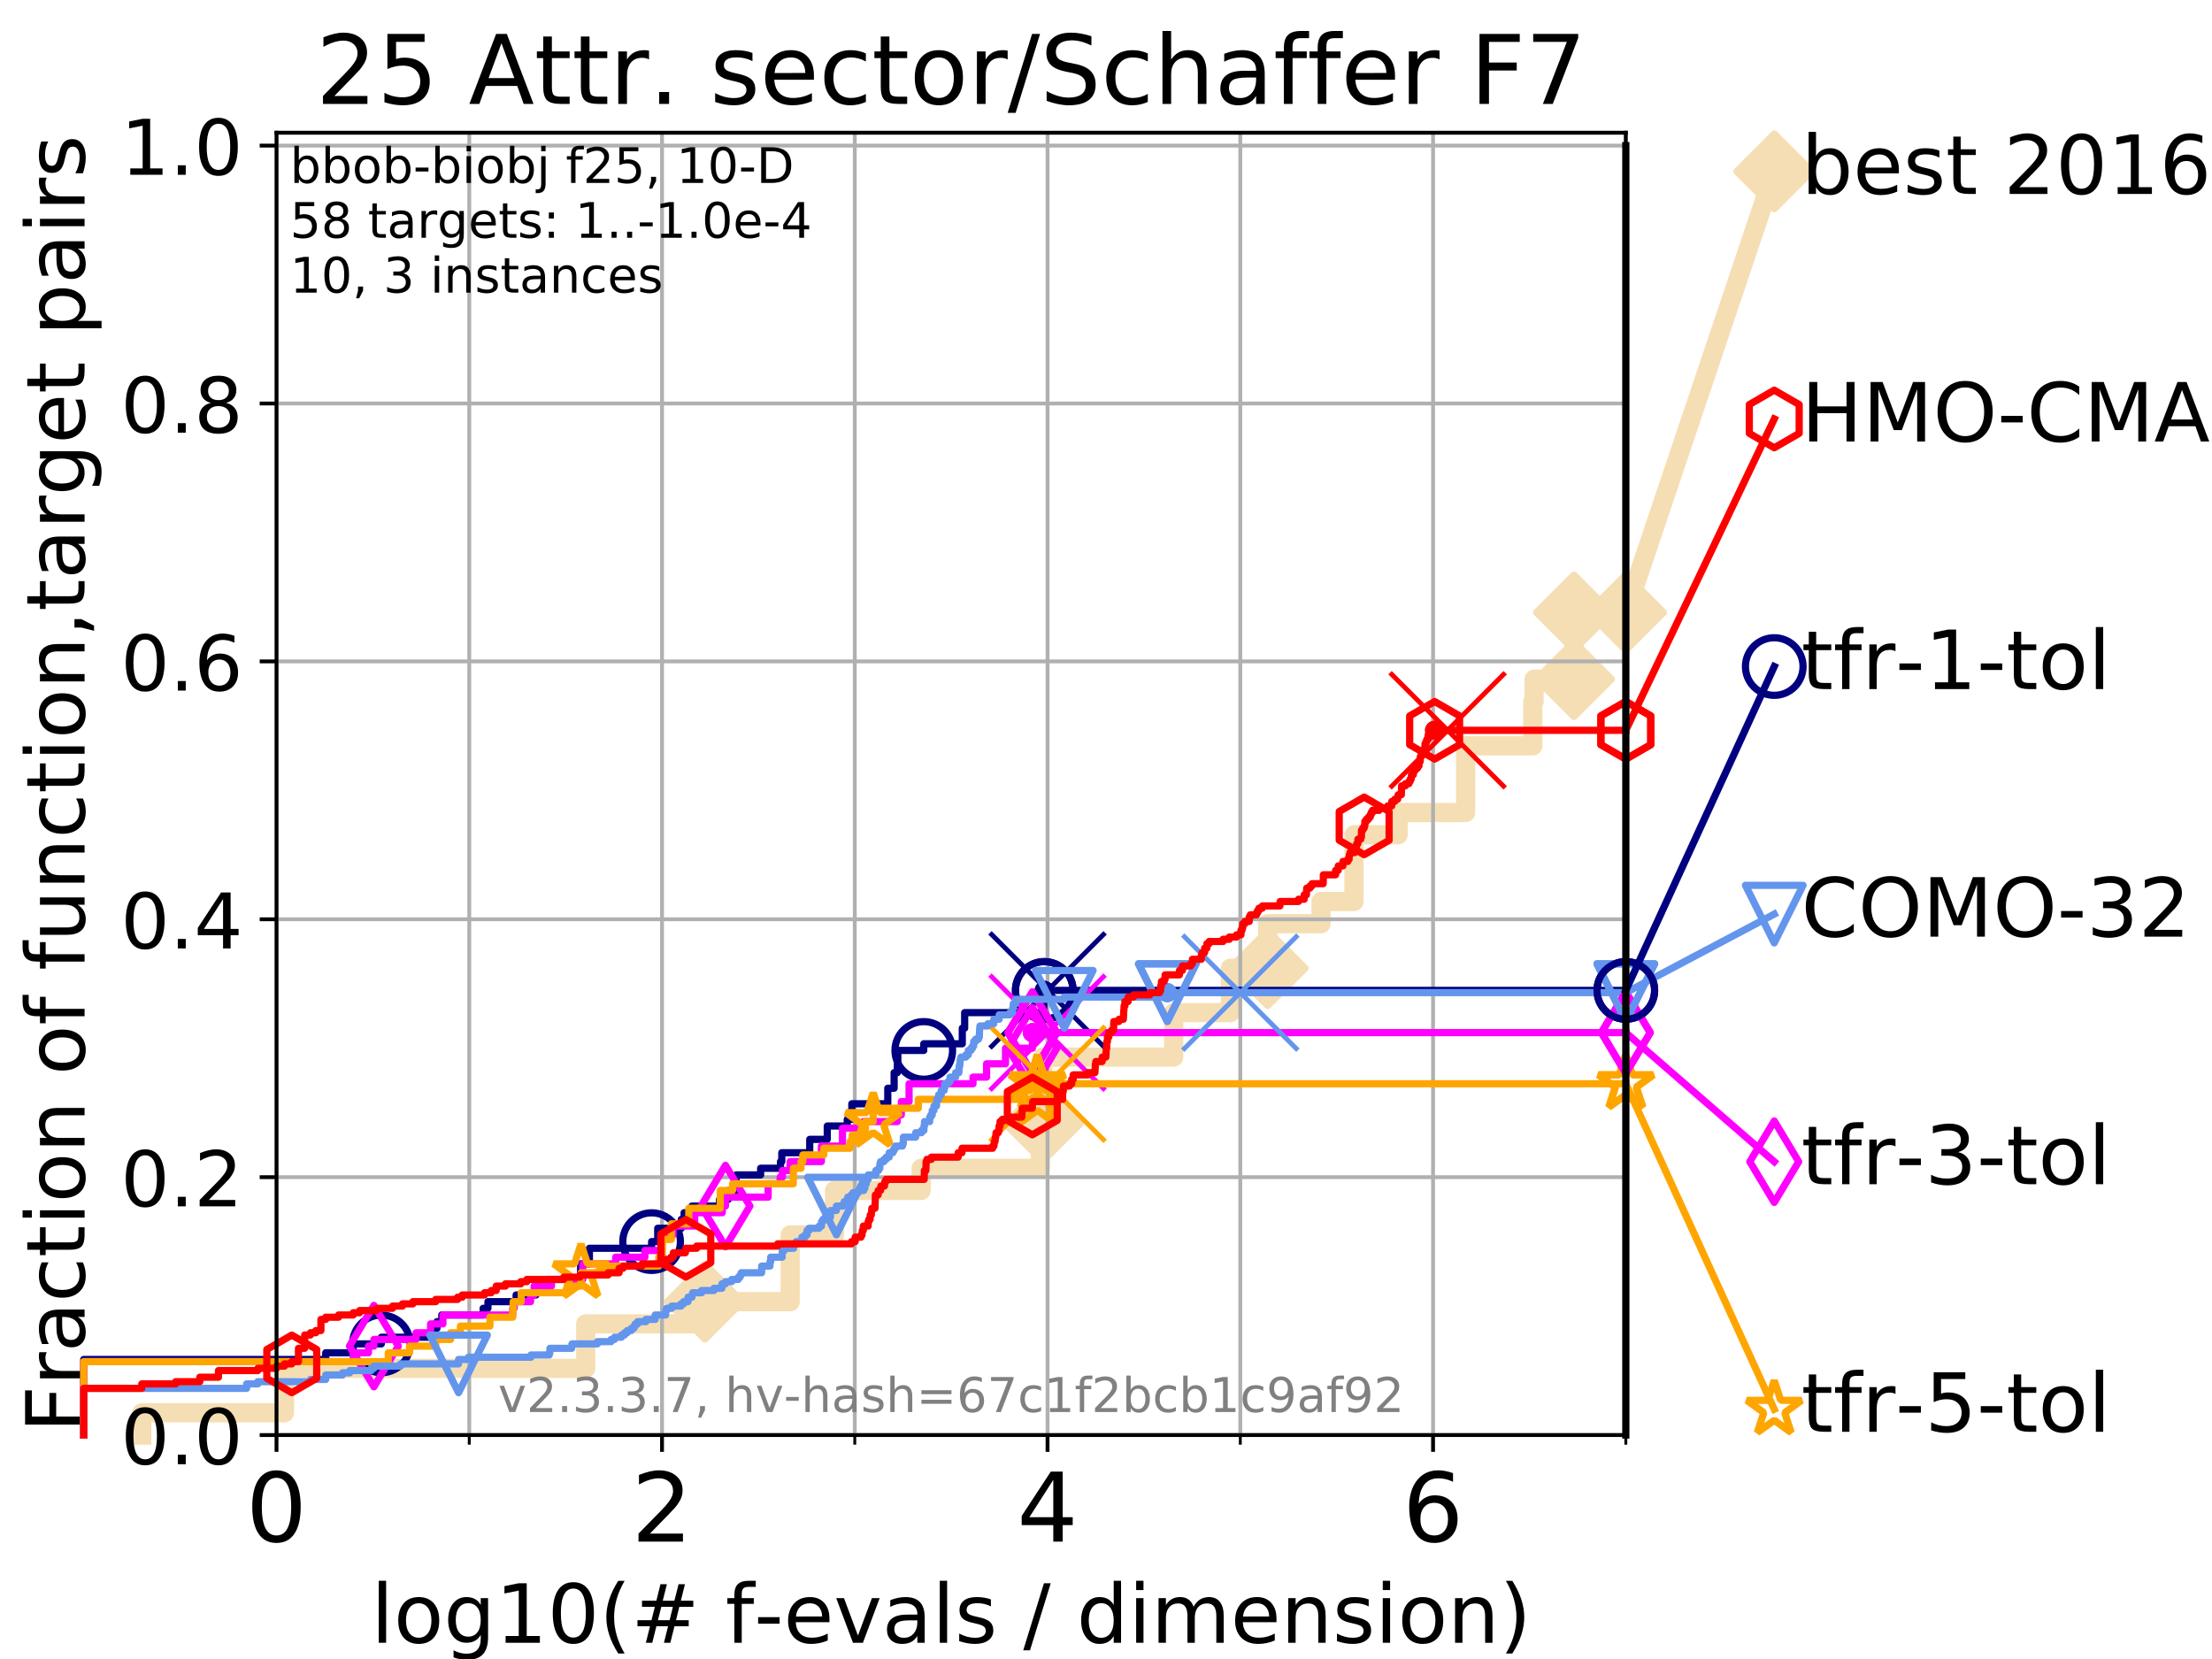 <?xml version="1.0" encoding="utf-8" standalone="no"?>
<!DOCTYPE svg PUBLIC "-//W3C//DTD SVG 1.1//EN"
  "http://www.w3.org/Graphics/SVG/1.1/DTD/svg11.dtd">
<!-- Created with matplotlib (https://matplotlib.org/) -->
<svg height="345.6pt" version="1.1" viewBox="0 0 460.8 345.6" width="460.8pt" xmlns="http://www.w3.org/2000/svg" xmlns:xlink="http://www.w3.org/1999/xlink">
 <defs>
  <style type="text/css">
*{stroke-linecap:butt;stroke-linejoin:round;}
  </style>
 </defs>
 <g id="figure_1">
  <g id="patch_1">
   <path d="M 0 345.6 
L 460.8 345.6 
L 460.8 0 
L 0 0 
z
" style="fill:#ffffff;"/>
  </g>
  <g id="axes_1">
   <g id="patch_2">
    <path d="M 57.6 298.944 
L 338.688 298.944 
L 338.688 27.648 
L 57.6 27.648 
z
" style="fill:#ffffff;"/>
   </g>
   <g id="line2d_1">
    <path d="M 29.533 298.944 
L 29.533 294.313 
L 59.262 294.313 
L 59.262 285.05 
L 122.018 285.05 
L 122.018 275.788 
L 146.854 275.788 
L 146.854 271.157 
L 164.607 271.157 
L 164.607 257.263 
L 173.86 257.263 
L 173.86 248.001 
L 191.89 248.001 
L 191.89 243.37 
L 216.74 243.37 
L 216.74 234.107 
L 217.203 234.107 
L 217.203 220.214 
L 244.506 220.214 
L 244.506 210.951 
L 256.325 210.951 
L 256.325 201.689 
L 264.079 201.689 
L 264.079 192.426 
L 275.199 192.426 
L 275.199 187.795 
L 282.06 187.795 
L 282.06 173.901 
L 291.242 173.901 
L 291.242 169.27 
L 305.32 169.27 
L 305.32 155.377 
L 319.313 155.377 
L 319.313 146.114 
L 319.576 146.114 
L 319.576 141.483 
L 327.888 141.483 
L 327.888 127.589 
L 338.688 127.589 
" style="fill:none;stroke:#f5deb3;stroke-linecap:square;stroke-width:4;"/>
   </g>
   <g id="line2d_2">
    <defs>
     <path d="M 0 7.778 
L 7.778 0 
L 0 -7.778 
L -7.778 0 
z
" id="mcf291c4809" style="stroke:#f5deb3;stroke-linejoin:miter;stroke-width:1.5;"/>
    </defs>
    <g>
     <use style="fill:#f5deb3;stroke:#f5deb3;stroke-linejoin:miter;stroke-width:1.5;" x="146.854" xlink:href="#mcf291c4809" y="271.157"/>
     <use style="fill:#f5deb3;stroke:#f5deb3;stroke-linejoin:miter;stroke-width:1.5;" x="217.203" xlink:href="#mcf291c4809" y="234.107"/>
     <use style="fill:#f5deb3;stroke:#f5deb3;stroke-linejoin:miter;stroke-width:1.5;" x="264.079" xlink:href="#mcf291c4809" y="201.689"/>
     <use style="fill:#f5deb3;stroke:#f5deb3;stroke-linejoin:miter;stroke-width:1.5;" x="327.888" xlink:href="#mcf291c4809" y="141.483"/>
     <use style="fill:#f5deb3;stroke:#f5deb3;stroke-linejoin:miter;stroke-width:1.5;" x="327.888" xlink:href="#mcf291c4809" y="127.589"/>
     <use style="fill:#f5deb3;stroke:#f5deb3;stroke-linejoin:miter;stroke-width:1.5;" x="338.688" xlink:href="#mcf291c4809" y="127.589"/>
    </g>
   </g>
   <g id="line2d_3">
    <path style="fill:none;stroke:#f5deb3;stroke-linecap:square;stroke-width:4;"/>
    <g/>
   </g>
   <g id="line2d_4">
    <path d="M 338.688 127.589 
L 369.608 35.706 
" style="fill:none;stroke:#f5deb3;stroke-linecap:square;stroke-width:4;"/>
    <g>
     <use style="fill:#f5deb3;stroke:#f5deb3;stroke-linejoin:miter;stroke-width:1.5;" x="338.688" xlink:href="#mcf291c4809" y="127.589"/>
     <use style="fill:#f5deb3;stroke:#f5deb3;stroke-linejoin:miter;stroke-width:1.5;" x="369.608" xlink:href="#mcf291c4809" y="35.706"/>
    </g>
   </g>
   <g id="matplotlib.axis_1">
    <g id="xtick_1">
     <g id="line2d_5">
      <path clip-path="url(#p555b827814)" d="M 57.6 298.944 
L 57.6 27.648 
" style="fill:none;stroke:#b0b0b0;stroke-linecap:square;stroke-width:0.8;"/>
     </g>
     <g id="line2d_6">
      <defs>
       <path d="M 0 0 
L 0 3.5 
" id="ma13e7ac662" style="stroke:#000000;stroke-width:0.8;"/>
      </defs>
      <g>
       <use style="stroke:#000000;stroke-width:0.8;" x="57.6" xlink:href="#ma13e7ac662" y="298.944"/>
      </g>
     </g>
     <g id="text_1">
      <!-- 0 -->
      <defs>
       <path d="M 31.781 66.406 
Q 24.172 66.406 20.328 58.906 
Q 16.5 51.422 16.5 36.375 
Q 16.5 21.391 20.328 13.891 
Q 24.172 6.391 31.781 6.391 
Q 39.453 6.391 43.281 13.891 
Q 47.125 21.391 47.125 36.375 
Q 47.125 51.422 43.281 58.906 
Q 39.453 66.406 31.781 66.406 
z
M 31.781 74.219 
Q 44.047 74.219 50.516 64.516 
Q 56.984 54.828 56.984 36.375 
Q 56.984 17.969 50.516 8.266 
Q 44.047 -1.422 31.781 -1.422 
Q 19.531 -1.422 13.062 8.266 
Q 6.594 17.969 6.594 36.375 
Q 6.594 54.828 13.062 64.516 
Q 19.531 74.219 31.781 74.219 
z
" id="DejaVuSans-48"/>
      </defs>
      <g transform="translate(51.237 321.141)scale(0.2 -0.2)">
       <use xlink:href="#DejaVuSans-48"/>
      </g>
     </g>
    </g>
    <g id="xtick_2">
     <g id="line2d_7">
      <path clip-path="url(#p555b827814)" d="M 137.911 298.944 
L 137.911 27.648 
" style="fill:none;stroke:#b0b0b0;stroke-linecap:square;stroke-width:0.8;"/>
     </g>
     <g id="line2d_8">
      <g>
       <use style="stroke:#000000;stroke-width:0.8;" x="137.911" xlink:href="#ma13e7ac662" y="298.944"/>
      </g>
     </g>
     <g id="text_2">
      <!-- 2 -->
      <defs>
       <path d="M 19.188 8.297 
L 53.609 8.297 
L 53.609 0 
L 7.328 0 
L 7.328 8.297 
Q 12.938 14.109 22.625 23.891 
Q 32.328 33.688 34.812 36.531 
Q 39.547 41.844 41.422 45.531 
Q 43.312 49.219 43.312 52.781 
Q 43.312 58.594 39.234 62.25 
Q 35.156 65.922 28.609 65.922 
Q 23.969 65.922 18.812 64.312 
Q 13.672 62.703 7.812 59.422 
L 7.812 69.391 
Q 13.766 71.781 18.938 73 
Q 24.125 74.219 28.422 74.219 
Q 39.75 74.219 46.484 68.547 
Q 53.219 62.891 53.219 53.422 
Q 53.219 48.922 51.531 44.891 
Q 49.859 40.875 45.406 35.406 
Q 44.188 33.984 37.641 27.219 
Q 31.109 20.453 19.188 8.297 
z
" id="DejaVuSans-50"/>
      </defs>
      <g transform="translate(131.548 321.141)scale(0.2 -0.2)">
       <use xlink:href="#DejaVuSans-50"/>
      </g>
     </g>
    </g>
    <g id="xtick_3">
     <g id="line2d_9">
      <path clip-path="url(#p555b827814)" d="M 218.222 298.944 
L 218.222 27.648 
" style="fill:none;stroke:#b0b0b0;stroke-linecap:square;stroke-width:0.8;"/>
     </g>
     <g id="line2d_10">
      <g>
       <use style="stroke:#000000;stroke-width:0.8;" x="218.222" xlink:href="#ma13e7ac662" y="298.944"/>
      </g>
     </g>
     <g id="text_3">
      <!-- 4 -->
      <defs>
       <path d="M 37.797 64.312 
L 12.891 25.391 
L 37.797 25.391 
z
M 35.203 72.906 
L 47.609 72.906 
L 47.609 25.391 
L 58.016 25.391 
L 58.016 17.188 
L 47.609 17.188 
L 47.609 0 
L 37.797 0 
L 37.797 17.188 
L 4.891 17.188 
L 4.891 26.703 
z
" id="DejaVuSans-52"/>
      </defs>
      <g transform="translate(211.859 321.141)scale(0.2 -0.2)">
       <use xlink:href="#DejaVuSans-52"/>
      </g>
     </g>
    </g>
    <g id="xtick_4">
     <g id="line2d_11">
      <path clip-path="url(#p555b827814)" d="M 298.533 298.944 
L 298.533 27.648 
" style="fill:none;stroke:#b0b0b0;stroke-linecap:square;stroke-width:0.8;"/>
     </g>
     <g id="line2d_12">
      <g>
       <use style="stroke:#000000;stroke-width:0.8;" x="298.533" xlink:href="#ma13e7ac662" y="298.944"/>
      </g>
     </g>
     <g id="text_4">
      <!-- 6 -->
      <defs>
       <path d="M 33.016 40.375 
Q 26.375 40.375 22.484 35.828 
Q 18.609 31.297 18.609 23.391 
Q 18.609 15.531 22.484 10.953 
Q 26.375 6.391 33.016 6.391 
Q 39.656 6.391 43.531 10.953 
Q 47.406 15.531 47.406 23.391 
Q 47.406 31.297 43.531 35.828 
Q 39.656 40.375 33.016 40.375 
z
M 52.594 71.297 
L 52.594 62.312 
Q 48.875 64.062 45.094 64.984 
Q 41.312 65.922 37.594 65.922 
Q 27.828 65.922 22.672 59.328 
Q 17.531 52.734 16.797 39.406 
Q 19.672 43.656 24.016 45.922 
Q 28.375 48.188 33.594 48.188 
Q 44.578 48.188 50.953 41.516 
Q 57.328 34.859 57.328 23.391 
Q 57.328 12.156 50.688 5.359 
Q 44.047 -1.422 33.016 -1.422 
Q 20.359 -1.422 13.672 8.266 
Q 6.984 17.969 6.984 36.375 
Q 6.984 53.656 15.188 63.938 
Q 23.391 74.219 37.203 74.219 
Q 40.922 74.219 44.703 73.484 
Q 48.484 72.75 52.594 71.297 
z
" id="DejaVuSans-54"/>
      </defs>
      <g transform="translate(292.17 321.141)scale(0.2 -0.2)">
       <use xlink:href="#DejaVuSans-54"/>
      </g>
     </g>
    </g>
    <g id="xtick_5">
     <g id="line2d_13">
      <path clip-path="url(#p555b827814)" d="M 97.755 298.944 
L 97.755 27.648 
" style="fill:none;stroke:#b0b0b0;stroke-linecap:square;stroke-width:0.8;"/>
     </g>
     <g id="line2d_14">
      <defs>
       <path d="M 0 0 
L 0 2 
" id="mc12c758484" style="stroke:#000000;stroke-width:0.6;"/>
      </defs>
      <g>
       <use style="stroke:#000000;stroke-width:0.6;" x="97.755" xlink:href="#mc12c758484" y="298.944"/>
      </g>
     </g>
    </g>
    <g id="xtick_6">
     <g id="line2d_15">
      <path clip-path="url(#p555b827814)" d="M 178.066 298.944 
L 178.066 27.648 
" style="fill:none;stroke:#b0b0b0;stroke-linecap:square;stroke-width:0.8;"/>
     </g>
     <g id="line2d_16">
      <g>
       <use style="stroke:#000000;stroke-width:0.6;" x="178.066" xlink:href="#mc12c758484" y="298.944"/>
      </g>
     </g>
    </g>
    <g id="xtick_7">
     <g id="line2d_17">
      <path clip-path="url(#p555b827814)" d="M 258.377 298.944 
L 258.377 27.648 
" style="fill:none;stroke:#b0b0b0;stroke-linecap:square;stroke-width:0.8;"/>
     </g>
     <g id="line2d_18">
      <g>
       <use style="stroke:#000000;stroke-width:0.6;" x="258.377" xlink:href="#mc12c758484" y="298.944"/>
      </g>
     </g>
    </g>
    <g id="xtick_8">
     <g id="line2d_19">
      <path clip-path="url(#p555b827814)" d="M 338.688 298.944 
L 338.688 27.648 
" style="fill:none;stroke:#b0b0b0;stroke-linecap:square;stroke-width:0.8;"/>
     </g>
     <g id="line2d_20">
      <g>
       <use style="stroke:#000000;stroke-width:0.6;" x="338.688" xlink:href="#mc12c758484" y="298.944"/>
      </g>
     </g>
    </g>
    <g id="text_5">
     <!-- log10(# f-evals / dimension) -->
     <defs>
      <path d="M 9.422 75.984 
L 18.406 75.984 
L 18.406 0 
L 9.422 0 
z
" id="DejaVuSans-108"/>
      <path d="M 30.609 48.391 
Q 23.391 48.391 19.188 42.75 
Q 14.984 37.109 14.984 27.297 
Q 14.984 17.484 19.156 11.844 
Q 23.344 6.203 30.609 6.203 
Q 37.797 6.203 41.984 11.859 
Q 46.188 17.531 46.188 27.297 
Q 46.188 37.016 41.984 42.703 
Q 37.797 48.391 30.609 48.391 
z
M 30.609 56 
Q 42.328 56 49.016 48.375 
Q 55.719 40.766 55.719 27.297 
Q 55.719 13.875 49.016 6.219 
Q 42.328 -1.422 30.609 -1.422 
Q 18.844 -1.422 12.172 6.219 
Q 5.516 13.875 5.516 27.297 
Q 5.516 40.766 12.172 48.375 
Q 18.844 56 30.609 56 
z
" id="DejaVuSans-111"/>
      <path d="M 45.406 27.984 
Q 45.406 37.75 41.375 43.109 
Q 37.359 48.484 30.078 48.484 
Q 22.859 48.484 18.828 43.109 
Q 14.797 37.75 14.797 27.984 
Q 14.797 18.266 18.828 12.891 
Q 22.859 7.516 30.078 7.516 
Q 37.359 7.516 41.375 12.891 
Q 45.406 18.266 45.406 27.984 
z
M 54.391 6.781 
Q 54.391 -7.172 48.188 -13.984 
Q 42 -20.797 29.203 -20.797 
Q 24.469 -20.797 20.266 -20.094 
Q 16.062 -19.391 12.109 -17.922 
L 12.109 -9.188 
Q 16.062 -11.328 19.922 -12.344 
Q 23.781 -13.375 27.781 -13.375 
Q 36.625 -13.375 41.016 -8.766 
Q 45.406 -4.156 45.406 5.172 
L 45.406 9.625 
Q 42.625 4.781 38.281 2.391 
Q 33.938 0 27.875 0 
Q 17.828 0 11.672 7.656 
Q 5.516 15.328 5.516 27.984 
Q 5.516 40.672 11.672 48.328 
Q 17.828 56 27.875 56 
Q 33.938 56 38.281 53.609 
Q 42.625 51.219 45.406 46.391 
L 45.406 54.688 
L 54.391 54.688 
z
" id="DejaVuSans-103"/>
      <path d="M 12.406 8.297 
L 28.516 8.297 
L 28.516 63.922 
L 10.984 60.406 
L 10.984 69.391 
L 28.422 72.906 
L 38.281 72.906 
L 38.281 8.297 
L 54.391 8.297 
L 54.391 0 
L 12.406 0 
z
" id="DejaVuSans-49"/>
      <path d="M 31 75.875 
Q 24.469 64.656 21.281 53.656 
Q 18.109 42.672 18.109 31.391 
Q 18.109 20.125 21.312 9.062 
Q 24.516 -2 31 -13.188 
L 23.188 -13.188 
Q 15.875 -1.703 12.234 9.375 
Q 8.594 20.453 8.594 31.391 
Q 8.594 42.281 12.203 53.312 
Q 15.828 64.359 23.188 75.875 
z
" id="DejaVuSans-40"/>
      <path d="M 51.125 44 
L 36.922 44 
L 32.812 27.688 
L 47.125 27.688 
z
M 43.797 71.781 
L 38.719 51.516 
L 52.984 51.516 
L 58.109 71.781 
L 65.922 71.781 
L 60.891 51.516 
L 76.125 51.516 
L 76.125 44 
L 58.984 44 
L 54.984 27.688 
L 70.516 27.688 
L 70.516 20.219 
L 53.078 20.219 
L 48 0 
L 40.188 0 
L 45.219 20.219 
L 30.906 20.219 
L 25.875 0 
L 18.016 0 
L 23.094 20.219 
L 7.719 20.219 
L 7.719 27.688 
L 24.906 27.688 
L 29 44 
L 13.281 44 
L 13.281 51.516 
L 30.906 51.516 
L 35.891 71.781 
z
" id="DejaVuSans-35"/>
      <path id="DejaVuSans-32"/>
      <path d="M 37.109 75.984 
L 37.109 68.5 
L 28.516 68.5 
Q 23.688 68.5 21.797 66.547 
Q 19.922 64.594 19.922 59.516 
L 19.922 54.688 
L 34.719 54.688 
L 34.719 47.703 
L 19.922 47.703 
L 19.922 0 
L 10.891 0 
L 10.891 47.703 
L 2.297 47.703 
L 2.297 54.688 
L 10.891 54.688 
L 10.891 58.5 
Q 10.891 67.625 15.141 71.797 
Q 19.391 75.984 28.609 75.984 
z
" id="DejaVuSans-102"/>
      <path d="M 4.891 31.391 
L 31.203 31.391 
L 31.203 23.391 
L 4.891 23.391 
z
" id="DejaVuSans-45"/>
      <path d="M 56.203 29.594 
L 56.203 25.203 
L 14.891 25.203 
Q 15.484 15.922 20.484 11.062 
Q 25.484 6.203 34.422 6.203 
Q 39.594 6.203 44.453 7.469 
Q 49.312 8.734 54.109 11.281 
L 54.109 2.781 
Q 49.266 0.734 44.188 -0.344 
Q 39.109 -1.422 33.891 -1.422 
Q 20.797 -1.422 13.156 6.188 
Q 5.516 13.812 5.516 26.812 
Q 5.516 40.234 12.766 48.109 
Q 20.016 56 32.328 56 
Q 43.359 56 49.781 48.891 
Q 56.203 41.797 56.203 29.594 
z
M 47.219 32.234 
Q 47.125 39.594 43.094 43.984 
Q 39.062 48.391 32.422 48.391 
Q 24.906 48.391 20.391 44.141 
Q 15.875 39.891 15.188 32.172 
z
" id="DejaVuSans-101"/>
      <path d="M 2.984 54.688 
L 12.5 54.688 
L 29.594 8.797 
L 46.688 54.688 
L 56.203 54.688 
L 35.688 0 
L 23.484 0 
z
" id="DejaVuSans-118"/>
      <path d="M 34.281 27.484 
Q 23.391 27.484 19.188 25 
Q 14.984 22.516 14.984 16.5 
Q 14.984 11.719 18.141 8.906 
Q 21.297 6.109 26.703 6.109 
Q 34.188 6.109 38.703 11.406 
Q 43.219 16.703 43.219 25.484 
L 43.219 27.484 
z
M 52.203 31.203 
L 52.203 0 
L 43.219 0 
L 43.219 8.297 
Q 40.141 3.328 35.547 0.953 
Q 30.953 -1.422 24.312 -1.422 
Q 15.922 -1.422 10.953 3.297 
Q 6 8.016 6 15.922 
Q 6 25.141 12.172 29.828 
Q 18.359 34.516 30.609 34.516 
L 43.219 34.516 
L 43.219 35.406 
Q 43.219 41.609 39.141 45 
Q 35.062 48.391 27.688 48.391 
Q 23 48.391 18.547 47.266 
Q 14.109 46.141 10.016 43.891 
L 10.016 52.203 
Q 14.938 54.109 19.578 55.047 
Q 24.219 56 28.609 56 
Q 40.484 56 46.344 49.844 
Q 52.203 43.703 52.203 31.203 
z
" id="DejaVuSans-97"/>
      <path d="M 44.281 53.078 
L 44.281 44.578 
Q 40.484 46.531 36.375 47.5 
Q 32.281 48.484 27.875 48.484 
Q 21.188 48.484 17.844 46.438 
Q 14.5 44.391 14.5 40.281 
Q 14.5 37.156 16.891 35.375 
Q 19.281 33.594 26.516 31.984 
L 29.594 31.297 
Q 39.156 29.25 43.188 25.516 
Q 47.219 21.781 47.219 15.094 
Q 47.219 7.469 41.188 3.016 
Q 35.156 -1.422 24.609 -1.422 
Q 20.219 -1.422 15.453 -0.562 
Q 10.688 0.297 5.422 2 
L 5.422 11.281 
Q 10.406 8.688 15.234 7.391 
Q 20.062 6.109 24.812 6.109 
Q 31.156 6.109 34.562 8.281 
Q 37.984 10.453 37.984 14.406 
Q 37.984 18.062 35.516 20.016 
Q 33.062 21.969 24.703 23.781 
L 21.578 24.516 
Q 13.234 26.266 9.516 29.906 
Q 5.812 33.547 5.812 39.891 
Q 5.812 47.609 11.281 51.797 
Q 16.75 56 26.812 56 
Q 31.781 56 36.172 55.266 
Q 40.578 54.547 44.281 53.078 
z
" id="DejaVuSans-115"/>
      <path d="M 25.391 72.906 
L 33.688 72.906 
L 8.297 -9.281 
L 0 -9.281 
z
" id="DejaVuSans-47"/>
      <path d="M 45.406 46.391 
L 45.406 75.984 
L 54.391 75.984 
L 54.391 0 
L 45.406 0 
L 45.406 8.203 
Q 42.578 3.328 38.25 0.953 
Q 33.938 -1.422 27.875 -1.422 
Q 17.969 -1.422 11.734 6.484 
Q 5.516 14.406 5.516 27.297 
Q 5.516 40.188 11.734 48.094 
Q 17.969 56 27.875 56 
Q 33.938 56 38.25 53.625 
Q 42.578 51.266 45.406 46.391 
z
M 14.797 27.297 
Q 14.797 17.391 18.875 11.75 
Q 22.953 6.109 30.078 6.109 
Q 37.203 6.109 41.297 11.75 
Q 45.406 17.391 45.406 27.297 
Q 45.406 37.203 41.297 42.844 
Q 37.203 48.484 30.078 48.484 
Q 22.953 48.484 18.875 42.844 
Q 14.797 37.203 14.797 27.297 
z
" id="DejaVuSans-100"/>
      <path d="M 9.422 54.688 
L 18.406 54.688 
L 18.406 0 
L 9.422 0 
z
M 9.422 75.984 
L 18.406 75.984 
L 18.406 64.594 
L 9.422 64.594 
z
" id="DejaVuSans-105"/>
      <path d="M 52 44.188 
Q 55.375 50.25 60.062 53.125 
Q 64.75 56 71.094 56 
Q 79.641 56 84.281 50.016 
Q 88.922 44.047 88.922 33.016 
L 88.922 0 
L 79.891 0 
L 79.891 32.719 
Q 79.891 40.578 77.094 44.375 
Q 74.312 48.188 68.609 48.188 
Q 61.625 48.188 57.562 43.547 
Q 53.516 38.922 53.516 30.906 
L 53.516 0 
L 44.484 0 
L 44.484 32.719 
Q 44.484 40.625 41.703 44.406 
Q 38.922 48.188 33.109 48.188 
Q 26.219 48.188 22.156 43.531 
Q 18.109 38.875 18.109 30.906 
L 18.109 0 
L 9.078 0 
L 9.078 54.688 
L 18.109 54.688 
L 18.109 46.188 
Q 21.188 51.219 25.484 53.609 
Q 29.781 56 35.688 56 
Q 41.656 56 45.828 52.969 
Q 50 49.953 52 44.188 
z
" id="DejaVuSans-109"/>
      <path d="M 54.891 33.016 
L 54.891 0 
L 45.906 0 
L 45.906 32.719 
Q 45.906 40.484 42.875 44.328 
Q 39.844 48.188 33.797 48.188 
Q 26.516 48.188 22.312 43.547 
Q 18.109 38.922 18.109 30.906 
L 18.109 0 
L 9.078 0 
L 9.078 54.688 
L 18.109 54.688 
L 18.109 46.188 
Q 21.344 51.125 25.703 53.562 
Q 30.078 56 35.797 56 
Q 45.219 56 50.047 50.172 
Q 54.891 44.344 54.891 33.016 
z
" id="DejaVuSans-110"/>
      <path d="M 8.016 75.875 
L 15.828 75.875 
Q 23.141 64.359 26.781 53.312 
Q 30.422 42.281 30.422 31.391 
Q 30.422 20.453 26.781 9.375 
Q 23.141 -1.703 15.828 -13.188 
L 8.016 -13.188 
Q 14.5 -2 17.703 9.062 
Q 20.906 20.125 20.906 31.391 
Q 20.906 42.672 17.703 53.656 
Q 14.5 64.656 8.016 75.875 
z
" id="DejaVuSans-41"/>
     </defs>
     <g transform="translate(77.303 342.218)scale(0.17 -0.17)">
      <use xlink:href="#DejaVuSans-108"/>
      <use x="27.783" xlink:href="#DejaVuSans-111"/>
      <use x="88.965" xlink:href="#DejaVuSans-103"/>
      <use x="152.441" xlink:href="#DejaVuSans-49"/>
      <use x="216.064" xlink:href="#DejaVuSans-48"/>
      <use x="279.688" xlink:href="#DejaVuSans-40"/>
      <use x="318.701" xlink:href="#DejaVuSans-35"/>
      <use x="402.49" xlink:href="#DejaVuSans-32"/>
      <use x="434.277" xlink:href="#DejaVuSans-102"/>
      <use x="469.404" xlink:href="#DejaVuSans-45"/>
      <use x="505.488" xlink:href="#DejaVuSans-101"/>
      <use x="567.012" xlink:href="#DejaVuSans-118"/>
      <use x="626.191" xlink:href="#DejaVuSans-97"/>
      <use x="687.471" xlink:href="#DejaVuSans-108"/>
      <use x="715.254" xlink:href="#DejaVuSans-115"/>
      <use x="767.354" xlink:href="#DejaVuSans-32"/>
      <use x="799.141" xlink:href="#DejaVuSans-47"/>
      <use x="832.832" xlink:href="#DejaVuSans-32"/>
      <use x="864.619" xlink:href="#DejaVuSans-100"/>
      <use x="928.096" xlink:href="#DejaVuSans-105"/>
      <use x="955.879" xlink:href="#DejaVuSans-109"/>
      <use x="1053.291" xlink:href="#DejaVuSans-101"/>
      <use x="1114.814" xlink:href="#DejaVuSans-110"/>
      <use x="1178.193" xlink:href="#DejaVuSans-115"/>
      <use x="1230.293" xlink:href="#DejaVuSans-105"/>
      <use x="1258.076" xlink:href="#DejaVuSans-111"/>
      <use x="1319.258" xlink:href="#DejaVuSans-110"/>
      <use x="1382.637" xlink:href="#DejaVuSans-41"/>
     </g>
    </g>
   </g>
   <g id="matplotlib.axis_2">
    <g id="ytick_1">
     <g id="line2d_21">
      <path clip-path="url(#p555b827814)" d="M 57.6 298.944 
L 338.688 298.944 
" style="fill:none;stroke:#b0b0b0;stroke-linecap:square;stroke-width:0.8;"/>
     </g>
     <g id="line2d_22">
      <defs>
       <path d="M 0 0 
L -3.5 0 
" id="mc2f119bf5b" style="stroke:#000000;stroke-width:0.8;"/>
      </defs>
      <g>
       <use style="stroke:#000000;stroke-width:0.8;" x="57.6" xlink:href="#mc2f119bf5b" y="298.944"/>
      </g>
     </g>
     <g id="text_6">
      <!-- 0.0 -->
      <defs>
       <path d="M 10.688 12.406 
L 21 12.406 
L 21 0 
L 10.688 0 
z
" id="DejaVuSans-46"/>
      </defs>
      <g transform="translate(25.155 305.023)scale(0.16 -0.16)">
       <use xlink:href="#DejaVuSans-48"/>
       <use x="63.623" xlink:href="#DejaVuSans-46"/>
       <use x="95.41" xlink:href="#DejaVuSans-48"/>
      </g>
     </g>
    </g>
    <g id="ytick_2">
     <g id="line2d_23">
      <path clip-path="url(#p555b827814)" d="M 57.6 245.222 
L 338.688 245.222 
" style="fill:none;stroke:#b0b0b0;stroke-linecap:square;stroke-width:0.8;"/>
     </g>
     <g id="line2d_24">
      <g>
       <use style="stroke:#000000;stroke-width:0.8;" x="57.6" xlink:href="#mc2f119bf5b" y="245.222"/>
      </g>
     </g>
     <g id="text_7">
      <!-- 0.2 -->
      <g transform="translate(25.155 251.301)scale(0.16 -0.16)">
       <use xlink:href="#DejaVuSans-48"/>
       <use x="63.623" xlink:href="#DejaVuSans-46"/>
       <use x="95.41" xlink:href="#DejaVuSans-50"/>
      </g>
     </g>
    </g>
    <g id="ytick_3">
     <g id="line2d_25">
      <path clip-path="url(#p555b827814)" d="M 57.6 191.5 
L 338.688 191.5 
" style="fill:none;stroke:#b0b0b0;stroke-linecap:square;stroke-width:0.8;"/>
     </g>
     <g id="line2d_26">
      <g>
       <use style="stroke:#000000;stroke-width:0.8;" x="57.6" xlink:href="#mc2f119bf5b" y="191.5"/>
      </g>
     </g>
     <g id="text_8">
      <!-- 0.4 -->
      <g transform="translate(25.155 197.579)scale(0.16 -0.16)">
       <use xlink:href="#DejaVuSans-48"/>
       <use x="63.623" xlink:href="#DejaVuSans-46"/>
       <use x="95.41" xlink:href="#DejaVuSans-52"/>
      </g>
     </g>
    </g>
    <g id="ytick_4">
     <g id="line2d_27">
      <path clip-path="url(#p555b827814)" d="M 57.6 137.778 
L 338.688 137.778 
" style="fill:none;stroke:#b0b0b0;stroke-linecap:square;stroke-width:0.8;"/>
     </g>
     <g id="line2d_28">
      <g>
       <use style="stroke:#000000;stroke-width:0.8;" x="57.6" xlink:href="#mc2f119bf5b" y="137.778"/>
      </g>
     </g>
     <g id="text_9">
      <!-- 0.6 -->
      <g transform="translate(25.155 143.857)scale(0.16 -0.16)">
       <use xlink:href="#DejaVuSans-48"/>
       <use x="63.623" xlink:href="#DejaVuSans-46"/>
       <use x="95.41" xlink:href="#DejaVuSans-54"/>
      </g>
     </g>
    </g>
    <g id="ytick_5">
     <g id="line2d_29">
      <path clip-path="url(#p555b827814)" d="M 57.6 84.056 
L 338.688 84.056 
" style="fill:none;stroke:#b0b0b0;stroke-linecap:square;stroke-width:0.8;"/>
     </g>
     <g id="line2d_30">
      <g>
       <use style="stroke:#000000;stroke-width:0.8;" x="57.6" xlink:href="#mc2f119bf5b" y="84.056"/>
      </g>
     </g>
     <g id="text_10">
      <!-- 0.8 -->
      <defs>
       <path d="M 31.781 34.625 
Q 24.75 34.625 20.719 30.859 
Q 16.703 27.094 16.703 20.516 
Q 16.703 13.922 20.719 10.156 
Q 24.75 6.391 31.781 6.391 
Q 38.812 6.391 42.859 10.172 
Q 46.922 13.969 46.922 20.516 
Q 46.922 27.094 42.891 30.859 
Q 38.875 34.625 31.781 34.625 
z
M 21.922 38.812 
Q 15.578 40.375 12.031 44.719 
Q 8.5 49.078 8.5 55.328 
Q 8.5 64.062 14.719 69.141 
Q 20.953 74.219 31.781 74.219 
Q 42.672 74.219 48.875 69.141 
Q 55.078 64.062 55.078 55.328 
Q 55.078 49.078 51.531 44.719 
Q 48 40.375 41.703 38.812 
Q 48.828 37.156 52.797 32.312 
Q 56.781 27.484 56.781 20.516 
Q 56.781 9.906 50.312 4.234 
Q 43.844 -1.422 31.781 -1.422 
Q 19.734 -1.422 13.25 4.234 
Q 6.781 9.906 6.781 20.516 
Q 6.781 27.484 10.781 32.312 
Q 14.797 37.156 21.922 38.812 
z
M 18.312 54.391 
Q 18.312 48.734 21.844 45.562 
Q 25.391 42.391 31.781 42.391 
Q 38.141 42.391 41.719 45.562 
Q 45.312 48.734 45.312 54.391 
Q 45.312 60.062 41.719 63.234 
Q 38.141 66.406 31.781 66.406 
Q 25.391 66.406 21.844 63.234 
Q 18.312 60.062 18.312 54.391 
z
" id="DejaVuSans-56"/>
      </defs>
      <g transform="translate(25.155 90.135)scale(0.16 -0.16)">
       <use xlink:href="#DejaVuSans-48"/>
       <use x="63.623" xlink:href="#DejaVuSans-46"/>
       <use x="95.41" xlink:href="#DejaVuSans-56"/>
      </g>
     </g>
    </g>
    <g id="ytick_6">
     <g id="line2d_31">
      <path clip-path="url(#p555b827814)" d="M 57.6 30.334 
L 338.688 30.334 
" style="fill:none;stroke:#b0b0b0;stroke-linecap:square;stroke-width:0.8;"/>
     </g>
     <g id="line2d_32">
      <g>
       <use style="stroke:#000000;stroke-width:0.8;" x="57.6" xlink:href="#mc2f119bf5b" y="30.334"/>
      </g>
     </g>
     <g id="text_11">
      <!-- 1.0 -->
      <g transform="translate(25.155 36.413)scale(0.16 -0.16)">
       <use xlink:href="#DejaVuSans-49"/>
       <use x="63.623" xlink:href="#DejaVuSans-46"/>
       <use x="95.41" xlink:href="#DejaVuSans-48"/>
      </g>
     </g>
    </g>
    <g id="text_12">
     <!-- Fraction of function,target pairs -->
     <defs>
      <path d="M 9.812 72.906 
L 51.703 72.906 
L 51.703 64.594 
L 19.672 64.594 
L 19.672 43.109 
L 48.578 43.109 
L 48.578 34.812 
L 19.672 34.812 
L 19.672 0 
L 9.812 0 
z
" id="DejaVuSans-70"/>
      <path d="M 41.109 46.297 
Q 39.594 47.172 37.812 47.578 
Q 36.031 48 33.891 48 
Q 26.266 48 22.188 43.047 
Q 18.109 38.094 18.109 28.812 
L 18.109 0 
L 9.078 0 
L 9.078 54.688 
L 18.109 54.688 
L 18.109 46.188 
Q 20.953 51.172 25.484 53.578 
Q 30.031 56 36.531 56 
Q 37.453 56 38.578 55.875 
Q 39.703 55.766 41.062 55.516 
z
" id="DejaVuSans-114"/>
      <path d="M 48.781 52.594 
L 48.781 44.188 
Q 44.969 46.297 41.141 47.344 
Q 37.312 48.391 33.406 48.391 
Q 24.656 48.391 19.812 42.844 
Q 14.984 37.312 14.984 27.297 
Q 14.984 17.281 19.812 11.734 
Q 24.656 6.203 33.406 6.203 
Q 37.312 6.203 41.141 7.25 
Q 44.969 8.297 48.781 10.406 
L 48.781 2.094 
Q 45.016 0.344 40.984 -0.531 
Q 36.969 -1.422 32.422 -1.422 
Q 20.062 -1.422 12.781 6.344 
Q 5.516 14.109 5.516 27.297 
Q 5.516 40.672 12.859 48.328 
Q 20.219 56 33.016 56 
Q 37.156 56 41.109 55.141 
Q 45.062 54.297 48.781 52.594 
z
" id="DejaVuSans-99"/>
      <path d="M 18.312 70.219 
L 18.312 54.688 
L 36.812 54.688 
L 36.812 47.703 
L 18.312 47.703 
L 18.312 18.016 
Q 18.312 11.328 20.141 9.422 
Q 21.969 7.516 27.594 7.516 
L 36.812 7.516 
L 36.812 0 
L 27.594 0 
Q 17.188 0 13.234 3.875 
Q 9.281 7.766 9.281 18.016 
L 9.281 47.703 
L 2.688 47.703 
L 2.688 54.688 
L 9.281 54.688 
L 9.281 70.219 
z
" id="DejaVuSans-116"/>
      <path d="M 8.5 21.578 
L 8.5 54.688 
L 17.484 54.688 
L 17.484 21.922 
Q 17.484 14.156 20.5 10.266 
Q 23.531 6.391 29.594 6.391 
Q 36.859 6.391 41.078 11.031 
Q 45.312 15.672 45.312 23.688 
L 45.312 54.688 
L 54.297 54.688 
L 54.297 0 
L 45.312 0 
L 45.312 8.406 
Q 42.047 3.422 37.719 1 
Q 33.406 -1.422 27.688 -1.422 
Q 18.266 -1.422 13.375 4.438 
Q 8.5 10.297 8.5 21.578 
z
M 31.109 56 
z
" id="DejaVuSans-117"/>
      <path d="M 11.719 12.406 
L 22.016 12.406 
L 22.016 4 
L 14.016 -11.625 
L 7.719 -11.625 
L 11.719 4 
z
" id="DejaVuSans-44"/>
      <path d="M 18.109 8.203 
L 18.109 -20.797 
L 9.078 -20.797 
L 9.078 54.688 
L 18.109 54.688 
L 18.109 46.391 
Q 20.953 51.266 25.266 53.625 
Q 29.594 56 35.594 56 
Q 45.562 56 51.781 48.094 
Q 58.016 40.188 58.016 27.297 
Q 58.016 14.406 51.781 6.484 
Q 45.562 -1.422 35.594 -1.422 
Q 29.594 -1.422 25.266 0.953 
Q 20.953 3.328 18.109 8.203 
z
M 48.688 27.297 
Q 48.688 37.203 44.609 42.844 
Q 40.531 48.484 33.406 48.484 
Q 26.266 48.484 22.188 42.844 
Q 18.109 37.203 18.109 27.297 
Q 18.109 17.391 22.188 11.75 
Q 26.266 6.109 33.406 6.109 
Q 40.531 6.109 44.609 11.75 
Q 48.688 17.391 48.688 27.297 
z
" id="DejaVuSans-112"/>
     </defs>
     <g transform="translate(17.62 298.435)rotate(-90)scale(0.17 -0.17)">
      <use xlink:href="#DejaVuSans-70"/>
      <use x="57.41" xlink:href="#DejaVuSans-114"/>
      <use x="98.523" xlink:href="#DejaVuSans-97"/>
      <use x="159.803" xlink:href="#DejaVuSans-99"/>
      <use x="214.783" xlink:href="#DejaVuSans-116"/>
      <use x="253.992" xlink:href="#DejaVuSans-105"/>
      <use x="281.775" xlink:href="#DejaVuSans-111"/>
      <use x="342.957" xlink:href="#DejaVuSans-110"/>
      <use x="406.336" xlink:href="#DejaVuSans-32"/>
      <use x="438.123" xlink:href="#DejaVuSans-111"/>
      <use x="499.305" xlink:href="#DejaVuSans-102"/>
      <use x="534.51" xlink:href="#DejaVuSans-32"/>
      <use x="566.297" xlink:href="#DejaVuSans-102"/>
      <use x="601.502" xlink:href="#DejaVuSans-117"/>
      <use x="664.881" xlink:href="#DejaVuSans-110"/>
      <use x="728.26" xlink:href="#DejaVuSans-99"/>
      <use x="783.24" xlink:href="#DejaVuSans-116"/>
      <use x="822.449" xlink:href="#DejaVuSans-105"/>
      <use x="850.232" xlink:href="#DejaVuSans-111"/>
      <use x="911.414" xlink:href="#DejaVuSans-110"/>
      <use x="974.793" xlink:href="#DejaVuSans-44"/>
      <use x="1006.58" xlink:href="#DejaVuSans-116"/>
      <use x="1045.789" xlink:href="#DejaVuSans-97"/>
      <use x="1107.068" xlink:href="#DejaVuSans-114"/>
      <use x="1148.166" xlink:href="#DejaVuSans-103"/>
      <use x="1211.643" xlink:href="#DejaVuSans-101"/>
      <use x="1273.166" xlink:href="#DejaVuSans-116"/>
      <use x="1312.375" xlink:href="#DejaVuSans-32"/>
      <use x="1344.162" xlink:href="#DejaVuSans-112"/>
      <use x="1407.639" xlink:href="#DejaVuSans-97"/>
      <use x="1468.918" xlink:href="#DejaVuSans-105"/>
      <use x="1496.701" xlink:href="#DejaVuSans-114"/>
      <use x="1537.814" xlink:href="#DejaVuSans-115"/>
     </g>
    </g>
   </g>
   <g id="line2d_33">
    <defs>
     <path d="M 0 1.5 
C 0.398 1.5 0.779 1.342 1.061 1.061 
C 1.342 0.779 1.5 0.398 1.5 0 
C 1.5 -0.398 1.342 -0.779 1.061 -1.061 
C 0.779 -1.342 0.398 -1.5 0 -1.5 
C -0.398 -1.5 -0.779 -1.342 -1.061 -1.061 
C -1.342 -0.779 -1.5 -0.398 -1.5 0 
C -1.5 0.398 -1.342 0.779 -1.061 1.061 
C -0.779 1.342 -0.398 1.5 0 1.5 
z
" id="med2eff4b92" style="stroke:#f5deb3;"/>
    </defs>
    <g>
     <use style="fill:#f5deb3;stroke:#f5deb3;" x="327.888" xlink:href="#med2eff4b92" y="127.589"/>
     <use style="fill:#f5deb3;stroke:#f5deb3;" x="327.888" xlink:href="#med2eff4b92" y="127.589"/>
    </g>
   </g>
   <g id="line2d_34">
    <defs>
     <path d="M 0 1.5 
C 0.398 1.5 0.779 1.342 1.061 1.061 
C 1.342 0.779 1.5 0.398 1.5 0 
C 1.5 -0.398 1.342 -0.779 1.061 -1.061 
C 0.779 -1.342 0.398 -1.5 0 -1.5 
C -0.398 -1.5 -0.779 -1.342 -1.061 -1.061 
C -1.342 -0.779 -1.5 -0.398 -1.5 0 
C -1.5 0.398 -1.342 0.779 -1.061 1.061 
C -0.779 1.342 -0.398 1.5 0 1.5 
z
" id="m093eb32d49" style="stroke:#000080;"/>
    </defs>
    <g>
     <use style="fill:#000080;stroke:#000080;" x="217.538" xlink:href="#m093eb32d49" y="206.32"/>
     <use style="fill:#000080;stroke:#000080;" x="217.538" xlink:href="#m093eb32d49" y="206.32"/>
    </g>
   </g>
   <g id="line2d_35">
    <path d="M 17.445 298.944 
L 17.445 283.198 
L 67.851 283.198 
L 67.851 281.809 
L 73.579 281.809 
L 73.579 279.956 
L 79.447 279.956 
L 79.447 278.567 
L 90.243 278.567 
L 90.243 276.714 
L 91.03 276.714 
L 91.03 275.325 
L 92.027 275.325 
L 92.027 273.935 
L 100.642 273.935 
L 100.642 272.546 
L 101.647 272.546 
L 101.647 271.157 
L 107.515 271.157 
L 107.515 269.767 
L 111.663 269.767 
L 111.663 267.915 
L 113.804 267.915 
L 113.804 266.526 
L 120.945 266.526 
L 120.945 263.284 
L 122.782 263.284 
L 122.782 260.042 
L 135.741 260.042 
L 135.741 258.653 
L 137.016 258.653 
L 137.016 255.874 
L 141.927 255.874 
L 141.927 254.021 
L 142.513 254.021 
L 142.513 252.632 
L 144.136 252.632 
L 144.136 251.243 
L 149.894 251.243 
L 149.894 249.853 
L 151.716 249.853 
L 151.716 248.001 
L 153.359 248.001 
L 153.359 244.759 
L 158.455 244.759 
L 158.455 243.37 
L 162.59 243.37 
L 162.59 241.98 
L 162.863 241.98 
L 162.863 240.128 
L 168.681 240.128 
L 168.681 237.349 
L 172.335 237.349 
L 172.335 234.57 
L 176.498 234.57 
L 176.498 233.181 
L 177.45 233.181 
L 177.45 229.939 
L 184.94 229.939 
L 184.94 226.697 
L 186.263 226.697 
L 186.263 223.455 
L 186.931 223.455 
L 186.931 221.603 
L 187.036 221.603 
L 187.036 218.824 
L 192.44 218.824 
L 192.44 217.435 
L 200.462 217.435 
L 200.462 214.193 
L 200.958 214.193 
L 200.958 210.951 
L 217.449 210.951 
L 217.449 207.709 
L 217.538 207.709 
L 217.538 206.32 
L 338.688 206.32 
" style="fill:none;stroke:#000080;stroke-linecap:square;stroke-width:1.5;"/>
   </g>
   <g id="line2d_36">
    <defs>
     <path d="M 0 6 
C 1.591 6 3.117 5.368 4.243 4.243 
C 5.368 3.117 6 1.591 6 0 
C 6 -1.591 5.368 -3.117 4.243 -4.243 
C 3.117 -5.368 1.591 -6 0 -6 
C -1.591 -6 -3.117 -5.368 -4.243 -4.243 
C -5.368 -3.117 -6 -1.591 -6 0 
C -6 1.591 -5.368 3.117 -4.243 4.243 
C -3.117 5.368 -1.591 6 0 6 
z
" id="m561512e2f8" style="stroke:#000080;stroke-width:1.5;"/>
    </defs>
    <g>
     <use style="fill-opacity:0;stroke:#000080;stroke-width:1.5;" x="79.447" xlink:href="#m561512e2f8" y="279.956"/>
     <use style="fill-opacity:0;stroke:#000080;stroke-width:1.5;" x="135.741" xlink:href="#m561512e2f8" y="258.653"/>
     <use style="fill-opacity:0;stroke:#000080;stroke-width:1.5;" x="192.44" xlink:href="#m561512e2f8" y="218.824"/>
     <use style="fill-opacity:0;stroke:#000080;stroke-width:1.5;" x="217.538" xlink:href="#m561512e2f8" y="206.32"/>
     <use style="fill-opacity:0;stroke:#000080;stroke-width:1.5;" x="217.538" xlink:href="#m561512e2f8" y="206.32"/>
     <use style="fill-opacity:0;stroke:#000080;stroke-width:1.5;" x="338.688" xlink:href="#m561512e2f8" y="206.32"/>
    </g>
   </g>
   <g id="line2d_37">
    <path style="fill:none;stroke:#000080;stroke-linecap:square;stroke-width:1.5;"/>
    <g/>
   </g>
   <g id="line2d_38">
    <path clip-path="url(#p555b827814)" d="M 218.223 206.32 
" style="fill:none;stroke:#000080;stroke-linecap:square;stroke-width:1.5;"/>
    <defs>
     <path d="M -12 12 
L 12 -12 
M -12 -12 
L 12 12 
" id="m1a6a2b5939" style="stroke:#000080;"/>
    </defs>
    <g clip-path="url(#p555b827814)">
     <use style="fill:#000080;stroke:#000080;" x="218.223" xlink:href="#m1a6a2b5939" y="206.32"/>
    </g>
   </g>
   <g id="line2d_39">
    <defs>
     <path d="M 0 1.5 
C 0.398 1.5 0.779 1.342 1.061 1.061 
C 1.342 0.779 1.5 0.398 1.5 0 
C 1.5 -0.398 1.342 -0.779 1.061 -1.061 
C 0.779 -1.342 0.398 -1.5 0 -1.5 
C -0.398 -1.5 -0.779 -1.342 -1.061 -1.061 
C -1.342 -0.779 -1.5 -0.398 -1.5 0 
C -1.5 0.398 -1.342 0.779 -1.061 1.061 
C -0.779 1.342 -0.398 1.5 0 1.5 
z
" id="md58f3ede75" style="stroke:#ff00ff;"/>
    </defs>
    <g>
     <use style="fill:#ff00ff;stroke:#ff00ff;" x="215.07" xlink:href="#md58f3ede75" y="215.119"/>
     <use style="fill:#ff00ff;stroke:#ff00ff;" x="215.07" xlink:href="#md58f3ede75" y="215.119"/>
    </g>
   </g>
   <g id="line2d_40">
    <path d="M 17.445 298.944 
L 17.445 283.661 
L 73.579 283.661 
L 73.579 281.809 
L 76.759 281.809 
L 76.759 280.419 
L 77.885 280.419 
L 77.885 279.03 
L 86.684 279.03 
L 86.684 277.64 
L 89.698 277.64 
L 89.698 275.788 
L 92.267 275.788 
L 92.267 273.935 
L 106.803 273.935 
L 106.803 272.546 
L 107.111 272.546 
L 107.111 271.157 
L 110.527 271.157 
L 110.527 269.767 
L 111.266 269.767 
L 111.266 267.915 
L 114.882 267.915 
L 114.882 266.526 
L 121.4 266.526 
L 121.4 263.284 
L 128.26 263.284 
L 128.26 261.894 
L 134.343 261.894 
L 134.343 260.505 
L 137.683 260.505 
L 137.683 257.263 
L 140.211 257.263 
L 140.211 255.411 
L 144.712 255.411 
L 144.712 252.632 
L 150.463 252.632 
L 150.463 251.243 
L 151.13 251.243 
L 151.13 249.39 
L 160.015 249.39 
L 160.015 246.611 
L 162.517 246.611 
L 162.517 245.222 
L 162.979 245.222 
L 162.979 243.833 
L 164.589 243.833 
L 164.589 241.98 
L 171.108 241.98 
L 171.108 238.738 
L 175.501 238.738 
L 175.501 235.033 
L 179.855 235.033 
L 179.855 233.644 
L 186.915 233.644 
L 186.915 232.255 
L 187.761 232.255 
L 187.761 229.476 
L 189.377 229.476 
L 189.377 225.771 
L 202.695 225.771 
L 202.695 224.382 
L 205.527 224.382 
L 205.527 221.603 
L 209.466 221.603 
L 209.466 218.361 
L 215.07 218.361 
L 215.07 215.119 
L 338.688 215.119 
" style="fill:none;stroke:#ff00ff;stroke-linecap:square;stroke-width:1.5;"/>
   </g>
   <g id="line2d_41">
    <defs>
     <path d="M 0 8.485 
L 5.091 0 
L 0 -8.485 
L -5.091 0 
z
" id="mcc94252148" style="stroke:#ff00ff;stroke-linejoin:miter;stroke-width:1.5;"/>
    </defs>
    <g>
     <use style="fill-opacity:0;stroke:#ff00ff;stroke-linejoin:miter;stroke-width:1.5;" x="77.885" xlink:href="#mcc94252148" y="280.419"/>
     <use style="fill-opacity:0;stroke:#ff00ff;stroke-linejoin:miter;stroke-width:1.5;" x="151.13" xlink:href="#mcc94252148" y="251.243"/>
     <use style="fill-opacity:0;stroke:#ff00ff;stroke-linejoin:miter;stroke-width:1.5;" x="215.07" xlink:href="#mcc94252148" y="218.361"/>
     <use style="fill-opacity:0;stroke:#ff00ff;stroke-linejoin:miter;stroke-width:1.5;" x="215.07" xlink:href="#mcc94252148" y="215.119"/>
     <use style="fill-opacity:0;stroke:#ff00ff;stroke-linejoin:miter;stroke-width:1.5;" x="215.07" xlink:href="#mcc94252148" y="215.119"/>
     <use style="fill-opacity:0;stroke:#ff00ff;stroke-linejoin:miter;stroke-width:1.5;" x="338.688" xlink:href="#mcc94252148" y="215.119"/>
    </g>
   </g>
   <g id="line2d_42">
    <path style="fill:none;stroke:#ff00ff;stroke-linecap:square;stroke-width:1.5;"/>
    <g/>
   </g>
   <g id="line2d_43">
    <path clip-path="url(#p555b827814)" d="M 218.223 215.119 
" style="fill:none;stroke:#ff00ff;stroke-linecap:square;stroke-width:1.5;"/>
    <defs>
     <path d="M -12 12 
L 12 -12 
M -12 -12 
L 12 12 
" id="m70481714f9" style="stroke:#ff00ff;"/>
    </defs>
    <g clip-path="url(#p555b827814)">
     <use style="fill:#ff00ff;stroke:#ff00ff;" x="218.223" xlink:href="#m70481714f9" y="215.119"/>
    </g>
   </g>
   <g id="line2d_44">
    <defs>
     <path d="M 0 1.5 
C 0.398 1.5 0.779 1.342 1.061 1.061 
C 1.342 0.779 1.5 0.398 1.5 0 
C 1.5 -0.398 1.342 -0.779 1.061 -1.061 
C 0.779 -1.342 0.398 -1.5 0 -1.5 
C -0.398 -1.5 -0.779 -1.342 -1.061 -1.061 
C -1.342 -0.779 -1.5 -0.398 -1.5 0 
C -1.5 0.398 -1.342 0.779 -1.061 1.061 
C -0.779 1.342 -0.398 1.5 0 1.5 
z
" id="m039142303f" style="stroke:#ffa500;"/>
    </defs>
    <g>
     <use style="fill:#ffa500;stroke:#ffa500;" x="216.113" xlink:href="#m039142303f" y="225.771"/>
     <use style="fill:#ffa500;stroke:#ffa500;" x="216.113" xlink:href="#m039142303f" y="225.771"/>
    </g>
   </g>
   <g id="line2d_45">
    <path d="M 17.445 298.944 
L 17.445 283.661 
L 80.881 283.661 
L 80.881 281.809 
L 85.315 281.809 
L 85.315 280.419 
L 90.771 280.419 
L 90.771 279.03 
L 93.864 279.03 
L 93.864 277.64 
L 95.918 277.64 
L 95.918 276.251 
L 102.06 276.251 
L 102.06 274.399 
L 106.803 274.399 
L 106.803 273.009 
L 106.906 273.009 
L 106.906 271.157 
L 108.578 271.157 
L 108.578 269.304 
L 118.203 269.304 
L 118.203 267.915 
L 121.037 267.915 
L 121.037 265.136 
L 126.338 265.136 
L 126.338 263.747 
L 137.253 263.747 
L 137.253 261.894 
L 137.998 261.894 
L 137.998 258.189 
L 139.84 258.189 
L 139.84 254.948 
L 143.49 254.948 
L 143.49 251.706 
L 150.042 251.706 
L 150.042 248.001 
L 152.602 248.001 
L 152.602 246.611 
L 165.263 246.611 
L 165.263 243.37 
L 166.872 243.37 
L 166.872 241.98 
L 167.249 241.98 
L 167.249 240.591 
L 171.605 240.591 
L 171.605 239.201 
L 177.087 239.201 
L 177.087 237.812 
L 177.544 237.812 
L 177.544 236.423 
L 180.285 236.423 
L 180.285 233.644 
L 181.907 233.644 
L 181.907 230.865 
L 191.302 230.865 
L 191.302 229.013 
L 216.113 229.013 
L 216.113 225.771 
L 338.688 225.771 
" style="fill:none;stroke:#ffa500;stroke-linecap:square;stroke-width:1.5;"/>
   </g>
   <g id="line2d_46">
    <defs>
     <path d="M 0 -6 
L -1.347 -1.854 
L -5.706 -1.854 
L -2.18 0.708 
L -3.527 4.854 
L -0 2.292 
L 3.527 4.854 
L 2.18 0.708 
L 5.706 -1.854 
L 1.347 -1.854 
z
" id="mf62227a2ec" style="stroke:#ffa500;stroke-linejoin:bevel;stroke-width:1.5;"/>
    </defs>
    <g>
     <use style="fill-opacity:0;stroke:#ffa500;stroke-linejoin:bevel;stroke-width:1.5;" x="121.037" xlink:href="#mf62227a2ec" y="265.136"/>
     <use style="fill-opacity:0;stroke:#ffa500;stroke-linejoin:bevel;stroke-width:1.5;" x="181.907" xlink:href="#mf62227a2ec" y="233.644"/>
     <use style="fill-opacity:0;stroke:#ffa500;stroke-linejoin:bevel;stroke-width:1.5;" x="216.113" xlink:href="#mf62227a2ec" y="229.013"/>
     <use style="fill-opacity:0;stroke:#ffa500;stroke-linejoin:bevel;stroke-width:1.5;" x="216.113" xlink:href="#mf62227a2ec" y="225.771"/>
     <use style="fill-opacity:0;stroke:#ffa500;stroke-linejoin:bevel;stroke-width:1.5;" x="216.113" xlink:href="#mf62227a2ec" y="225.771"/>
     <use style="fill-opacity:0;stroke:#ffa500;stroke-linejoin:bevel;stroke-width:1.5;" x="338.688" xlink:href="#mf62227a2ec" y="225.771"/>
    </g>
   </g>
   <g id="line2d_47">
    <path style="fill:none;stroke:#ffa500;stroke-linecap:square;stroke-width:1.5;"/>
    <g/>
   </g>
   <g id="line2d_48">
    <path clip-path="url(#p555b827814)" d="M 218.223 225.771 
" style="fill:none;stroke:#ffa500;stroke-linecap:square;stroke-width:1.5;"/>
    <defs>
     <path d="M -12 12 
L 12 -12 
M -12 -12 
L 12 12 
" id="m306fcee113" style="stroke:#ffa500;"/>
    </defs>
    <g clip-path="url(#p555b827814)">
     <use style="fill:#ffa500;stroke:#ffa500;" x="218.223" xlink:href="#m306fcee113" y="225.771"/>
    </g>
   </g>
   <g id="line2d_49">
    <defs>
     <path d="M 0 1.5 
C 0.398 1.5 0.779 1.342 1.061 1.061 
C 1.342 0.779 1.5 0.398 1.5 0 
C 1.5 -0.398 1.342 -0.779 1.061 -1.061 
C 0.779 -1.342 0.398 -1.5 0 -1.5 
C -0.398 -1.5 -0.779 -1.342 -1.061 -1.061 
C -1.342 -0.779 -1.5 -0.398 -1.5 0 
C -1.5 0.398 -1.342 0.779 -1.061 1.061 
C -0.779 1.342 -0.398 1.5 0 1.5 
z
" id="md673c03de4" style="stroke:#6495ed;"/>
    </defs>
    <g>
     <use style="fill:#6495ed;stroke:#6495ed;" x="243.17" xlink:href="#md673c03de4" y="206.783"/>
     <use style="fill:#6495ed;stroke:#6495ed;" x="243.17" xlink:href="#md673c03de4" y="206.783"/>
    </g>
   </g>
   <g id="line2d_50">
    <path d="M 17.445 298.944 
L 17.445 289.218 
L 51.38 289.218 
L 51.38 288.292 
L 53.709 288.292 
L 53.709 287.829 
L 64.671 287.829 
L 64.671 287.366 
L 67.851 287.366 
L 67.851 286.44 
L 71.35 286.44 
L 71.35 285.977 
L 72.868 285.977 
L 72.868 285.514 
L 77.331 285.514 
L 77.331 285.05 
L 77.885 285.05 
L 77.885 284.587 
L 83.438 284.587 
L 83.438 284.124 
L 95.526 284.124 
L 95.526 283.198 
L 97.58 283.198 
L 97.58 282.735 
L 110.611 282.735 
L 110.611 282.272 
L 114.419 282.272 
L 114.419 281.809 
L 114.552 281.809 
L 114.552 280.882 
L 119.097 280.882 
L 119.148 279.956 
L 124.444 279.956 
L 124.444 279.493 
L 127.294 279.493 
L 127.294 279.03 
L 128.016 279.03 
L 128.016 278.567 
L 129.461 278.567 
L 129.461 278.104 
L 130.101 278.104 
L 130.101 277.64 
L 130.665 277.64 
L 130.665 277.177 
L 131.515 277.177 
L 131.515 276.714 
L 132.06 276.714 
L 132.06 276.251 
L 132.327 276.251 
L 132.327 275.788 
L 132.847 275.788 
L 132.847 275.325 
L 134.556 275.325 
L 134.556 274.862 
L 136.476 274.862 
L 136.476 273.935 
L 138.678 273.935 
L 138.678 273.009 
L 138.861 273.009 
L 138.861 272.546 
L 139.918 272.546 
L 139.918 272.083 
L 141.858 272.083 
L 141.858 271.62 
L 142.406 271.62 
L 142.406 271.157 
L 143.324 271.157 
L 143.324 270.231 
L 144.148 270.231 
L 144.148 269.767 
L 144.282 269.767 
L 144.282 269.304 
L 146.151 269.304 
L 146.151 268.841 
L 148.724 268.841 
L 148.724 268.378 
L 150.387 268.378 
L 150.387 267.452 
L 151.13 267.452 
L 151.13 266.989 
L 152.429 266.989 
L 152.429 266.526 
L 153.792 266.526 
L 153.792 266.062 
L 154.174 266.062 
L 154.174 265.599 
L 154.413 265.599 
L 154.413 265.136 
L 158.663 265.136 
L 158.674 263.747 
L 160.399 263.747 
L 160.404 262.821 
L 160.552 262.821 
L 160.552 261.894 
L 162.946 261.894 
L 162.954 260.505 
L 163.393 260.505 
L 163.393 260.042 
L 165.332 260.042 
L 165.332 259.116 
L 165.88 259.116 
L 165.88 258.653 
L 167.014 258.653 
L 167.04 257.726 
L 167.685 257.726 
L 167.685 257.263 
L 168.122 257.263 
L 168.122 256.337 
L 168.528 256.337 
L 168.528 255.874 
L 170.626 255.874 
L 170.626 255.411 
L 171.137 255.411 
L 171.137 254.484 
L 171.425 254.484 
L 171.425 254.021 
L 171.903 254.021 
L 171.903 253.558 
L 173.003 253.558 
L 173.035 252.169 
L 174.24 252.169 
L 174.24 251.243 
L 175.716 251.243 
L 175.716 250.779 
L 175.873 250.779 
L 175.873 250.316 
L 176.605 250.316 
L 176.605 249.39 
L 177.305 249.39 
L 177.305 248.927 
L 177.68 248.927 
L 177.68 248.464 
L 178.8 248.464 
L 178.8 248.001 
L 179.936 248.001 
L 179.936 247.538 
L 180.179 247.538 
L 180.179 246.611 
L 180.463 246.611 
L 180.513 245.685 
L 180.864 245.685 
L 180.864 244.759 
L 182.456 244.759 
L 182.456 243.833 
L 183.028 243.833 
L 183.028 243.37 
L 183.291 243.37 
L 183.296 242.443 
L 183.445 242.443 
L 183.445 241.98 
L 184.14 241.98 
L 184.14 241.517 
L 184.615 241.517 
L 184.615 241.054 
L 185.238 241.054 
L 185.238 240.128 
L 185.997 240.128 
L 185.997 239.665 
L 186.258 239.665 
L 186.258 239.201 
L 186.553 239.201 
L 186.553 238.738 
L 188.006 238.738 
L 188.006 238.275 
L 188.174 238.275 
L 188.185 236.886 
L 190.751 236.886 
L 190.751 235.96 
L 191.955 235.96 
L 191.955 235.496 
L 192.471 235.496 
L 192.471 234.57 
L 192.589 234.57 
L 192.589 233.644 
L 193.671 233.644 
L 193.671 232.718 
L 193.906 232.718 
L 193.906 232.255 
L 194.203 232.255 
L 194.203 231.328 
L 194.555 231.328 
L 194.555 230.402 
L 195.083 230.402 
L 195.164 229.013 
L 195.526 229.013 
L 195.526 228.087 
L 196.074 228.087 
L 196.074 227.16 
L 196.666 227.16 
L 196.666 226.697 
L 196.803 226.697 
L 196.803 225.771 
L 197.543 225.771 
L 197.543 225.308 
L 197.898 225.308 
L 197.898 224.382 
L 199.074 224.382 
L 199.074 223.455 
L 199.76 223.455 
L 199.81 222.066 
L 199.94 222.066 
L 200.027 220.677 
L 200.159 220.677 
L 200.159 220.214 
L 201.206 220.214 
L 201.206 219.75 
L 201.713 219.75 
L 201.713 218.824 
L 202.269 218.824 
L 202.269 218.361 
L 202.592 218.361 
L 202.592 217.898 
L 202.839 217.898 
L 202.839 216.972 
L 203.215 216.972 
L 203.215 216.509 
L 203.821 216.509 
L 203.821 216.045 
L 204.016 216.045 
L 204.078 214.193 
L 204.134 214.193 
L 204.134 213.73 
L 205.784 213.73 
L 205.784 213.267 
L 207.007 213.267 
L 207.007 212.34 
L 208.138 212.34 
L 208.138 211.414 
L 210.374 211.414 
L 210.374 210.951 
L 210.948 210.951 
L 210.948 210.025 
L 211.077 210.025 
L 211.077 209.099 
L 211.579 209.099 
L 211.579 208.172 
L 221.707 208.172 
L 221.707 207.709 
L 243.17 207.709 
L 243.17 206.783 
L 338.688 206.783 
L 338.688 206.783 
" style="fill:none;stroke:#6495ed;stroke-linecap:square;stroke-width:1.5;"/>
   </g>
   <g id="line2d_51">
    <defs>
     <path d="M -0 6 
L 6 -6 
L -6 -6 
z
" id="me79e77aa2b" style="stroke:#6495ed;stroke-linejoin:miter;stroke-width:1.5;"/>
    </defs>
    <g>
     <use style="fill-opacity:0;stroke:#6495ed;stroke-linejoin:miter;stroke-width:1.5;" x="95.526" xlink:href="#me79e77aa2b" y="284.124"/>
     <use style="fill-opacity:0;stroke:#6495ed;stroke-linejoin:miter;stroke-width:1.5;" x="174.24" xlink:href="#me79e77aa2b" y="251.243"/>
     <use style="fill-opacity:0;stroke:#6495ed;stroke-linejoin:miter;stroke-width:1.5;" x="221.707" xlink:href="#me79e77aa2b" y="208.172"/>
     <use style="fill-opacity:0;stroke:#6495ed;stroke-linejoin:miter;stroke-width:1.5;" x="243.17" xlink:href="#me79e77aa2b" y="206.783"/>
     <use style="fill-opacity:0;stroke:#6495ed;stroke-linejoin:miter;stroke-width:1.5;" x="243.17" xlink:href="#me79e77aa2b" y="206.783"/>
     <use style="fill-opacity:0;stroke:#6495ed;stroke-linejoin:miter;stroke-width:1.5;" x="338.688" xlink:href="#me79e77aa2b" y="206.783"/>
    </g>
   </g>
   <g id="line2d_52">
    <path style="fill:none;stroke:#6495ed;stroke-linecap:square;stroke-width:1.5;"/>
    <g/>
   </g>
   <g id="line2d_53">
    <path clip-path="url(#p555b827814)" d="M 258.377 206.783 
" style="fill:none;stroke:#6495ed;stroke-linecap:square;stroke-width:1.5;"/>
    <defs>
     <path d="M -12 12 
L 12 -12 
M -12 -12 
L 12 12 
" id="mfb76eb49d2" style="stroke:#6495ed;"/>
    </defs>
    <g clip-path="url(#p555b827814)">
     <use style="fill:#6495ed;stroke:#6495ed;" x="258.377" xlink:href="#mfb76eb49d2" y="206.783"/>
    </g>
   </g>
   <g id="line2d_54">
    <defs>
     <path d="M 0 1.5 
C 0.398 1.5 0.779 1.342 1.061 1.061 
C 1.342 0.779 1.5 0.398 1.5 0 
C 1.5 -0.398 1.342 -0.779 1.061 -1.061 
C 0.779 -1.342 0.398 -1.5 0 -1.5 
C -0.398 -1.5 -0.779 -1.342 -1.061 -1.061 
C -1.342 -0.779 -1.5 -0.398 -1.5 0 
C -1.5 0.398 -1.342 0.779 -1.061 1.061 
C -0.779 1.342 -0.398 1.5 0 1.5 
z
" id="m671627e38a" style="stroke:#ff0000;"/>
    </defs>
    <g>
     <use style="fill:#ff0000;stroke:#ff0000;" x="298.859" xlink:href="#m671627e38a" y="152.135"/>
     <use style="fill:#ff0000;stroke:#ff0000;" x="298.859" xlink:href="#m671627e38a" y="152.135"/>
    </g>
   </g>
   <g id="line2d_55">
    <path d="M 17.445 298.944 
L 17.445 289.218 
L 29.533 289.218 
L 29.533 288.292 
L 36.604 288.292 
L 36.604 287.829 
L 41.621 287.829 
L 41.621 286.903 
L 45.512 286.903 
L 45.512 285.514 
L 53.709 285.514 
L 53.709 285.05 
L 57.6 285.05 
L 57.6 284.587 
L 59.262 284.587 
L 59.262 284.124 
L 60.78 284.124 
L 60.78 283.661 
L 62.175 283.661 
L 62.175 280.882 
L 63.468 280.882 
L 63.468 278.104 
L 64.671 278.104 
L 64.671 277.64 
L 65.797 277.64 
L 65.797 277.177 
L 66.854 277.177 
L 66.854 274.862 
L 67.851 274.862 
L 67.851 274.399 
L 70.539 274.399 
L 70.539 273.935 
L 73.579 273.935 
L 73.579 273.472 
L 74.922 273.472 
L 74.922 273.009 
L 78.421 273.009 
L 78.421 272.546 
L 81.776 272.546 
L 81.776 272.083 
L 83.83 272.083 
L 83.83 271.62 
L 86.013 271.62 
L 86.013 271.157 
L 90.771 271.157 
L 90.771 270.694 
L 95.327 270.694 
L 95.327 270.231 
L 96.301 270.231 
L 96.301 269.767 
L 100.935 269.767 
L 100.935 269.304 
L 102.331 269.304 
L 102.331 268.841 
L 103.372 268.841 
L 103.372 267.915 
L 105.285 267.915 
L 105.285 267.452 
L 108.484 267.452 
L 108.484 266.989 
L 109.756 266.989 
L 109.756 266.526 
L 117.43 266.526 
L 117.43 266.062 
L 120.806 266.062 
L 120.806 265.599 
L 126.674 265.599 
L 126.674 265.136 
L 128.973 265.136 
L 128.973 264.21 
L 129.798 264.21 
L 129.798 263.747 
L 133.756 263.747 
L 133.756 263.284 
L 138.712 263.284 
L 138.712 262.357 
L 139.762 262.357 
L 139.762 261.894 
L 140.272 261.894 
L 140.272 260.968 
L 142.779 260.968 
L 142.871 260.042 
L 145.132 260.042 
L 145.132 259.579 
L 161.999 259.579 
L 161.999 259.116 
L 177.387 259.116 
L 177.387 258.653 
L 178.152 258.653 
L 178.152 257.726 
L 179.358 257.726 
L 179.358 257.263 
L 179.588 257.263 
L 179.62 256.337 
L 179.839 256.337 
L 179.839 255.411 
L 180.859 255.411 
L 180.859 254.484 
L 180.993 254.484 
L 180.993 254.021 
L 181.26 254.021 
L 181.286 253.095 
L 181.508 253.095 
L 181.618 251.706 
L 182.283 251.706 
L 182.355 248.927 
L 182.932 248.927 
L 182.932 248.001 
L 183.431 248.001 
L 183.507 247.075 
L 184.254 247.075 
L 184.315 246.148 
L 184.563 246.148 
L 184.563 245.685 
L 192.529 245.685 
L 192.569 243.833 
L 192.883 243.833 
L 192.924 241.98 
L 193.098 241.98 
L 193.098 241.517 
L 194.028 241.517 
L 194.028 241.054 
L 199.605 241.054 
L 199.605 240.128 
L 200.405 240.128 
L 200.405 239.201 
L 206.783 239.201 
L 206.783 238.738 
L 207.061 238.738 
L 207.147 237.812 
L 207.282 237.812 
L 207.365 236.886 
L 207.424 236.886 
L 207.494 235.96 
L 207.978 235.96 
L 207.978 235.496 
L 208.124 235.496 
L 208.124 234.57 
L 208.321 234.57 
L 208.321 233.644 
L 208.794 233.644 
L 208.794 233.181 
L 209.878 233.181 
L 209.878 232.718 
L 212.861 232.718 
L 212.942 230.865 
L 215.042 230.865 
L 215.132 229.476 
L 220.19 229.476 
L 220.19 229.013 
L 221.362 229.013 
L 221.369 227.16 
L 221.525 227.16 
L 221.525 226.234 
L 222.831 226.234 
L 222.831 225.771 
L 223.256 225.771 
L 223.256 224.845 
L 223.565 224.845 
L 223.565 223.918 
L 226.612 223.918 
L 226.612 223.455 
L 228.097 223.455 
L 228.191 221.603 
L 228.284 221.603 
L 228.284 221.14 
L 229.601 221.14 
L 229.601 220.214 
L 230.372 220.214 
L 230.467 218.361 
L 230.545 218.361 
L 230.571 216.972 
L 230.7 216.972 
L 230.702 216.045 
L 230.983 216.045 
L 230.983 215.119 
L 231.514 215.119 
L 231.514 214.656 
L 231.981 214.656 
L 232.017 212.804 
L 233.099 212.804 
L 233.099 212.34 
L 234.015 212.34 
L 234.101 210.488 
L 234.132 210.488 
L 234.168 209.562 
L 234.332 209.562 
L 234.332 208.635 
L 235.008 208.635 
L 235.008 207.709 
L 236.108 207.709 
L 236.108 207.246 
L 239.543 207.246 
L 239.543 206.783 
L 241.58 206.783 
L 241.58 206.32 
L 241.777 206.32 
L 241.777 205.394 
L 241.943 205.394 
L 241.943 204.467 
L 242.519 204.467 
L 242.519 204.004 
L 242.712 204.004 
L 242.712 203.078 
L 245.707 203.078 
L 245.707 202.152 
L 246.326 202.152 
L 246.326 201.226 
L 248.048 201.226 
L 248.048 200.762 
L 248.398 200.762 
L 248.398 199.836 
L 250.266 199.836 
L 250.266 198.91 
L 250.419 198.91 
L 250.419 198.447 
L 250.943 198.447 
L 250.943 197.521 
L 251.413 197.521 
L 251.413 196.594 
L 251.883 196.594 
L 251.883 196.131 
L 254.786 196.131 
L 254.786 195.668 
L 256.09 195.668 
L 256.09 195.205 
L 257.595 195.205 
L 257.595 194.742 
L 258.514 194.742 
L 258.514 193.816 
L 258.73 193.816 
L 258.73 193.353 
L 258.869 193.353 
L 258.871 192.426 
L 259.326 192.426 
L 259.326 191.963 
L 260.234 191.963 
L 260.234 191.037 
L 260.471 191.037 
L 260.471 190.574 
L 261.752 190.574 
L 261.752 190.111 
L 262 190.111 
L 262 189.648 
L 262.274 189.648 
L 262.274 189.184 
L 262.98 189.184 
L 262.98 188.721 
L 266.632 188.721 
L 266.675 187.795 
L 270.503 187.795 
L 270.503 187.332 
L 271.683 187.332 
L 271.683 186.406 
L 272.147 186.406 
L 272.212 185.016 
L 272.893 185.016 
L 272.893 184.553 
L 273.313 184.553 
L 273.313 184.09 
L 275.649 184.09 
L 275.681 182.238 
L 278.234 182.238 
L 278.234 181.311 
L 278.782 181.311 
L 278.782 180.385 
L 279.751 180.385 
L 279.751 179.459 
L 280.771 179.459 
L 280.771 178.996 
L 281.042 178.996 
L 281.084 178.07 
L 281.229 178.07 
L 281.229 177.606 
L 282.226 177.606 
L 282.226 177.143 
L 282.512 177.143 
L 282.512 176.217 
L 282.627 176.217 
L 282.627 175.754 
L 282.871 175.754 
L 282.871 174.828 
L 283.474 174.828 
L 283.474 174.365 
L 283.609 174.365 
L 283.618 172.975 
L 283.877 172.975 
L 283.877 172.512 
L 284.179 172.512 
L 284.179 172.049 
L 284.32 172.049 
L 284.32 171.123 
L 284.638 171.123 
L 284.638 170.66 
L 285.096 170.66 
L 285.096 170.196 
L 285.454 170.196 
L 285.454 169.733 
L 285.628 169.733 
L 285.628 169.27 
L 285.905 169.27 
L 285.905 168.807 
L 287.301 168.807 
L 287.301 168.344 
L 289.09 168.344 
L 289.09 167.881 
L 289.934 167.881 
L 289.934 166.955 
L 290.561 166.955 
L 290.561 166.492 
L 291.164 166.492 
L 291.262 165.565 
L 291.929 165.565 
L 291.975 163.713 
L 292.757 163.713 
L 292.757 163.25 
L 293.514 163.25 
L 293.514 162.787 
L 293.756 162.787 
L 293.756 162.323 
L 293.973 162.323 
L 294.035 161.397 
L 294.427 161.397 
L 294.477 160.471 
L 294.836 160.471 
L 294.836 160.008 
L 295.319 160.008 
L 295.319 159.545 
L 295.605 159.545 
L 295.605 158.618 
L 295.858 158.618 
L 295.858 157.692 
L 296.046 157.692 
L 296.046 157.229 
L 296.467 157.229 
L 296.467 156.303 
L 296.776 156.303 
L 296.87 154.914 
L 297.072 154.914 
L 297.072 154.45 
L 297.255 154.45 
L 297.255 153.987 
L 297.525 153.987 
L 297.525 153.061 
L 298.859 153.061 
L 298.859 152.135 
L 338.688 152.135 
L 338.688 152.135 
" style="fill:none;stroke:#ff0000;stroke-linecap:square;stroke-width:1.5;"/>
   </g>
   <g id="line2d_56">
    <defs>
     <path d="M 0 -6 
L -5.196 -3 
L -5.196 3 
L -0 6 
L 5.196 3 
L 5.196 -3 
z
" id="m1a3e47fd07" style="stroke:#ff0000;stroke-linejoin:miter;stroke-width:1.5;"/>
    </defs>
    <g>
     <use style="fill-opacity:0;stroke:#ff0000;stroke-linejoin:miter;stroke-width:1.5;" x="60.78" xlink:href="#m1a3e47fd07" y="284.124"/>
     <use style="fill-opacity:0;stroke:#ff0000;stroke-linejoin:miter;stroke-width:1.5;" x="142.871" xlink:href="#m1a3e47fd07" y="260.042"/>
     <use style="fill-opacity:0;stroke:#ff0000;stroke-linejoin:miter;stroke-width:1.5;" x="215.042" xlink:href="#m1a3e47fd07" y="230.402"/>
     <use style="fill-opacity:0;stroke:#ff0000;stroke-linejoin:miter;stroke-width:1.5;" x="284.179" xlink:href="#m1a3e47fd07" y="172.049"/>
     <use style="fill-opacity:0;stroke:#ff0000;stroke-linejoin:miter;stroke-width:1.5;" x="298.859" xlink:href="#m1a3e47fd07" y="152.135"/>
     <use style="fill-opacity:0;stroke:#ff0000;stroke-linejoin:miter;stroke-width:1.5;" x="338.688" xlink:href="#m1a3e47fd07" y="152.135"/>
    </g>
   </g>
   <g id="line2d_57">
    <path style="fill:none;stroke:#ff0000;stroke-linecap:square;stroke-width:1.5;"/>
    <g/>
   </g>
   <g id="line2d_58">
    <path clip-path="url(#p555b827814)" d="M 301.569 152.135 
" style="fill:none;stroke:#ff0000;stroke-linecap:square;stroke-width:1.5;"/>
    <defs>
     <path d="M -12 12 
L 12 -12 
M -12 -12 
L 12 12 
" id="m89c109b873" style="stroke:#ff0000;"/>
    </defs>
    <g clip-path="url(#p555b827814)">
     <use style="fill:#ff0000;stroke:#ff0000;" x="301.569" xlink:href="#m89c109b873" y="152.135"/>
    </g>
   </g>
   <g id="line2d_59">
    <path d="M 338.688 225.771 
L 369.608 293.572 
" style="fill:none;stroke:#ffa500;stroke-linecap:square;stroke-width:1.5;"/>
    <g>
     <use style="fill-opacity:0;stroke:#ffa500;stroke-linejoin:bevel;stroke-width:1.5;" x="338.688" xlink:href="#mf62227a2ec" y="225.771"/>
     <use style="fill-opacity:0;stroke:#ffa500;stroke-linejoin:bevel;stroke-width:1.5;" x="369.608" xlink:href="#mf62227a2ec" y="293.572"/>
    </g>
   </g>
   <g id="line2d_60">
    <path d="M 338.688 215.119 
L 369.608 241.999 
" style="fill:none;stroke:#ff00ff;stroke-linecap:square;stroke-width:1.5;"/>
    <g>
     <use style="fill-opacity:0;stroke:#ff00ff;stroke-linejoin:miter;stroke-width:1.5;" x="338.688" xlink:href="#mcc94252148" y="215.119"/>
     <use style="fill-opacity:0;stroke:#ff00ff;stroke-linejoin:miter;stroke-width:1.5;" x="369.608" xlink:href="#mcc94252148" y="241.999"/>
    </g>
   </g>
   <g id="line2d_61">
    <path d="M 338.688 206.783 
L 369.608 190.426 
" style="fill:none;stroke:#6495ed;stroke-linecap:square;stroke-width:1.5;"/>
    <g>
     <use style="fill-opacity:0;stroke:#6495ed;stroke-linejoin:miter;stroke-width:1.5;" x="338.688" xlink:href="#me79e77aa2b" y="206.783"/>
     <use style="fill-opacity:0;stroke:#6495ed;stroke-linejoin:miter;stroke-width:1.5;" x="369.608" xlink:href="#me79e77aa2b" y="190.426"/>
    </g>
   </g>
   <g id="line2d_62">
    <path d="M 338.688 206.32 
L 369.608 138.852 
" style="fill:none;stroke:#000080;stroke-linecap:square;stroke-width:1.5;"/>
    <g>
     <use style="fill-opacity:0;stroke:#000080;stroke-width:1.5;" x="338.688" xlink:href="#m561512e2f8" y="206.32"/>
     <use style="fill-opacity:0;stroke:#000080;stroke-width:1.5;" x="369.608" xlink:href="#m561512e2f8" y="138.852"/>
    </g>
   </g>
   <g id="line2d_63">
    <path d="M 338.688 152.135 
L 369.608 87.279 
" style="fill:none;stroke:#ff0000;stroke-linecap:square;stroke-width:1.5;"/>
    <g>
     <use style="fill-opacity:0;stroke:#ff0000;stroke-linejoin:miter;stroke-width:1.5;" x="338.688" xlink:href="#m1a3e47fd07" y="152.135"/>
     <use style="fill-opacity:0;stroke:#ff0000;stroke-linejoin:miter;stroke-width:1.5;" x="369.608" xlink:href="#m1a3e47fd07" y="87.279"/>
    </g>
   </g>
   <g id="line2d_64">
    <path d="M 338.688 298.944 
L 338.688 30.334 
" style="fill:none;stroke:#000000;stroke-linecap:square;stroke-width:1.5;"/>
   </g>
   <g id="patch_3">
    <path d="M 57.6 298.944 
L 57.6 27.648 
" style="fill:none;stroke:#000000;stroke-linecap:square;stroke-linejoin:miter;stroke-width:0.8;"/>
   </g>
   <g id="patch_4">
    <path d="M 338.688 298.944 
L 338.688 27.648 
" style="fill:none;stroke:#000000;stroke-linecap:square;stroke-linejoin:miter;stroke-width:0.8;"/>
   </g>
   <g id="patch_5">
    <path d="M 57.6 298.944 
L 338.688 298.944 
" style="fill:none;stroke:#000000;stroke-linecap:square;stroke-linejoin:miter;stroke-width:0.8;"/>
   </g>
   <g id="patch_6">
    <path d="M 57.6 27.648 
L 338.688 27.648 
" style="fill:none;stroke:#000000;stroke-linecap:square;stroke-linejoin:miter;stroke-width:0.8;"/>
   </g>
   <g id="text_13">
    <!-- tfr-5-tol -->
    <defs>
     <path d="M 10.797 72.906 
L 49.516 72.906 
L 49.516 64.594 
L 19.828 64.594 
L 19.828 46.734 
Q 21.969 47.469 24.109 47.828 
Q 26.266 48.188 28.422 48.188 
Q 40.625 48.188 47.75 41.5 
Q 54.891 34.812 54.891 23.391 
Q 54.891 11.625 47.562 5.094 
Q 40.234 -1.422 26.906 -1.422 
Q 22.312 -1.422 17.547 -0.641 
Q 12.797 0.141 7.719 1.703 
L 7.719 11.625 
Q 12.109 9.234 16.797 8.062 
Q 21.484 6.891 26.703 6.891 
Q 35.156 6.891 40.078 11.328 
Q 45.016 15.766 45.016 23.391 
Q 45.016 31 40.078 35.438 
Q 35.156 39.891 26.703 39.891 
Q 22.75 39.891 18.812 39.016 
Q 14.891 38.141 10.797 36.281 
z
" id="DejaVuSans-53"/>
    </defs>
    <g transform="translate(375.229 298.263)scale(0.17 -0.17)">
     <use xlink:href="#DejaVuSans-116"/>
     <use x="39.209" xlink:href="#DejaVuSans-102"/>
     <use x="74.414" xlink:href="#DejaVuSans-114"/>
     <use x="115.434" xlink:href="#DejaVuSans-45"/>
     <use x="151.518" xlink:href="#DejaVuSans-53"/>
     <use x="215.141" xlink:href="#DejaVuSans-45"/>
     <use x="251.225" xlink:href="#DejaVuSans-116"/>
     <use x="290.434" xlink:href="#DejaVuSans-111"/>
     <use x="351.615" xlink:href="#DejaVuSans-108"/>
    </g>
   </g>
   <g id="text_14">
    <!-- tfr-3-tol -->
    <defs>
     <path d="M 40.578 39.312 
Q 47.656 37.797 51.625 33 
Q 55.609 28.219 55.609 21.188 
Q 55.609 10.406 48.188 4.484 
Q 40.766 -1.422 27.094 -1.422 
Q 22.516 -1.422 17.656 -0.516 
Q 12.797 0.391 7.625 2.203 
L 7.625 11.719 
Q 11.719 9.328 16.594 8.109 
Q 21.484 6.891 26.812 6.891 
Q 36.078 6.891 40.938 10.547 
Q 45.797 14.203 45.797 21.188 
Q 45.797 27.641 41.281 31.266 
Q 36.766 34.906 28.719 34.906 
L 20.219 34.906 
L 20.219 43.016 
L 29.109 43.016 
Q 36.375 43.016 40.234 45.922 
Q 44.094 48.828 44.094 54.297 
Q 44.094 59.906 40.109 62.906 
Q 36.141 65.922 28.719 65.922 
Q 24.656 65.922 20.016 65.031 
Q 15.375 64.156 9.812 62.312 
L 9.812 71.094 
Q 15.438 72.656 20.344 73.438 
Q 25.25 74.219 29.594 74.219 
Q 40.828 74.219 47.359 69.109 
Q 53.906 64.016 53.906 55.328 
Q 53.906 49.266 50.438 45.094 
Q 46.969 40.922 40.578 39.312 
z
" id="DejaVuSans-51"/>
    </defs>
    <g transform="translate(375.229 246.69)scale(0.17 -0.17)">
     <use xlink:href="#DejaVuSans-116"/>
     <use x="39.209" xlink:href="#DejaVuSans-102"/>
     <use x="74.414" xlink:href="#DejaVuSans-114"/>
     <use x="115.434" xlink:href="#DejaVuSans-45"/>
     <use x="151.518" xlink:href="#DejaVuSans-51"/>
     <use x="215.141" xlink:href="#DejaVuSans-45"/>
     <use x="251.225" xlink:href="#DejaVuSans-116"/>
     <use x="290.434" xlink:href="#DejaVuSans-111"/>
     <use x="351.615" xlink:href="#DejaVuSans-108"/>
    </g>
   </g>
   <g id="text_15">
    <!-- COMO-32 b -->
    <defs>
     <path d="M 64.406 67.281 
L 64.406 56.891 
Q 59.422 61.531 53.781 63.812 
Q 48.141 66.109 41.797 66.109 
Q 29.297 66.109 22.656 58.469 
Q 16.016 50.828 16.016 36.375 
Q 16.016 21.969 22.656 14.328 
Q 29.297 6.688 41.797 6.688 
Q 48.141 6.688 53.781 8.984 
Q 59.422 11.281 64.406 15.922 
L 64.406 5.609 
Q 59.234 2.094 53.438 0.328 
Q 47.656 -1.422 41.219 -1.422 
Q 24.656 -1.422 15.125 8.703 
Q 5.609 18.844 5.609 36.375 
Q 5.609 53.953 15.125 64.078 
Q 24.656 74.219 41.219 74.219 
Q 47.75 74.219 53.531 72.484 
Q 59.328 70.75 64.406 67.281 
z
" id="DejaVuSans-67"/>
     <path d="M 39.406 66.219 
Q 28.656 66.219 22.328 58.203 
Q 16.016 50.203 16.016 36.375 
Q 16.016 22.609 22.328 14.594 
Q 28.656 6.594 39.406 6.594 
Q 50.141 6.594 56.422 14.594 
Q 62.703 22.609 62.703 36.375 
Q 62.703 50.203 56.422 58.203 
Q 50.141 66.219 39.406 66.219 
z
M 39.406 74.219 
Q 54.734 74.219 63.906 63.938 
Q 73.094 53.656 73.094 36.375 
Q 73.094 19.141 63.906 8.859 
Q 54.734 -1.422 39.406 -1.422 
Q 24.031 -1.422 14.812 8.828 
Q 5.609 19.094 5.609 36.375 
Q 5.609 53.656 14.812 63.938 
Q 24.031 74.219 39.406 74.219 
z
" id="DejaVuSans-79"/>
     <path d="M 9.812 72.906 
L 24.516 72.906 
L 43.109 23.297 
L 61.812 72.906 
L 76.516 72.906 
L 76.516 0 
L 66.891 0 
L 66.891 64.016 
L 48.094 14.016 
L 38.188 14.016 
L 19.391 64.016 
L 19.391 0 
L 9.812 0 
z
" id="DejaVuSans-77"/>
     <path d="M 48.688 27.297 
Q 48.688 37.203 44.609 42.844 
Q 40.531 48.484 33.406 48.484 
Q 26.266 48.484 22.188 42.844 
Q 18.109 37.203 18.109 27.297 
Q 18.109 17.391 22.188 11.75 
Q 26.266 6.109 33.406 6.109 
Q 40.531 6.109 44.609 11.75 
Q 48.688 17.391 48.688 27.297 
z
M 18.109 46.391 
Q 20.953 51.266 25.266 53.625 
Q 29.594 56 35.594 56 
Q 45.562 56 51.781 48.094 
Q 58.016 40.188 58.016 27.297 
Q 58.016 14.406 51.781 6.484 
Q 45.562 -1.422 35.594 -1.422 
Q 29.594 -1.422 25.266 0.953 
Q 20.953 3.328 18.109 8.203 
L 18.109 0 
L 9.078 0 
L 9.078 75.984 
L 18.109 75.984 
z
" id="DejaVuSans-98"/>
    </defs>
    <g transform="translate(375.229 195.117)scale(0.17 -0.17)">
     <use xlink:href="#DejaVuSans-67"/>
     <use x="69.824" xlink:href="#DejaVuSans-79"/>
     <use x="148.535" xlink:href="#DejaVuSans-77"/>
     <use x="234.814" xlink:href="#DejaVuSans-79"/>
     <use x="313.557" xlink:href="#DejaVuSans-45"/>
     <use x="349.641" xlink:href="#DejaVuSans-51"/>
     <use x="413.264" xlink:href="#DejaVuSans-50"/>
     <use x="476.887" xlink:href="#DejaVuSans-32"/>
     <use x="508.674" xlink:href="#DejaVuSans-98"/>
    </g>
   </g>
   <g id="text_16">
    <!-- tfr-1-tol -->
    <g transform="translate(375.229 143.543)scale(0.17 -0.17)">
     <use xlink:href="#DejaVuSans-116"/>
     <use x="39.209" xlink:href="#DejaVuSans-102"/>
     <use x="74.414" xlink:href="#DejaVuSans-114"/>
     <use x="115.434" xlink:href="#DejaVuSans-45"/>
     <use x="151.518" xlink:href="#DejaVuSans-49"/>
     <use x="215.141" xlink:href="#DejaVuSans-45"/>
     <use x="251.225" xlink:href="#DejaVuSans-116"/>
     <use x="290.434" xlink:href="#DejaVuSans-111"/>
     <use x="351.615" xlink:href="#DejaVuSans-108"/>
    </g>
   </g>
   <g id="text_17">
    <!-- HMO-CMA-E -->
    <defs>
     <path d="M 9.812 72.906 
L 19.672 72.906 
L 19.672 43.016 
L 55.516 43.016 
L 55.516 72.906 
L 65.375 72.906 
L 65.375 0 
L 55.516 0 
L 55.516 34.719 
L 19.672 34.719 
L 19.672 0 
L 9.812 0 
z
" id="DejaVuSans-72"/>
     <path d="M 34.188 63.188 
L 20.797 26.906 
L 47.609 26.906 
z
M 28.609 72.906 
L 39.797 72.906 
L 67.578 0 
L 57.328 0 
L 50.688 18.703 
L 17.828 18.703 
L 11.188 0 
L 0.781 0 
z
" id="DejaVuSans-65"/>
     <path d="M 9.812 72.906 
L 55.906 72.906 
L 55.906 64.594 
L 19.672 64.594 
L 19.672 43.016 
L 54.391 43.016 
L 54.391 34.719 
L 19.672 34.719 
L 19.672 8.297 
L 56.781 8.297 
L 56.781 0 
L 9.812 0 
z
" id="DejaVuSans-69"/>
    </defs>
    <g transform="translate(375.229 91.97)scale(0.17 -0.17)">
     <use xlink:href="#DejaVuSans-72"/>
     <use x="75.195" xlink:href="#DejaVuSans-77"/>
     <use x="161.475" xlink:href="#DejaVuSans-79"/>
     <use x="240.217" xlink:href="#DejaVuSans-45"/>
     <use x="276.301" xlink:href="#DejaVuSans-67"/>
     <use x="346.125" xlink:href="#DejaVuSans-77"/>
     <use x="432.404" xlink:href="#DejaVuSans-65"/>
     <use x="500.781" xlink:href="#DejaVuSans-45"/>
     <use x="536.865" xlink:href="#DejaVuSans-69"/>
    </g>
   </g>
   <g id="text_18">
    <!-- best 2016 -->
    <g transform="translate(375.229 40.397)scale(0.17 -0.17)">
     <use xlink:href="#DejaVuSans-98"/>
     <use x="63.477" xlink:href="#DejaVuSans-101"/>
     <use x="125" xlink:href="#DejaVuSans-115"/>
     <use x="177.1" xlink:href="#DejaVuSans-116"/>
     <use x="216.309" xlink:href="#DejaVuSans-32"/>
     <use x="248.096" xlink:href="#DejaVuSans-50"/>
     <use x="311.719" xlink:href="#DejaVuSans-48"/>
     <use x="375.342" xlink:href="#DejaVuSans-49"/>
     <use x="438.965" xlink:href="#DejaVuSans-54"/>
    </g>
   </g>
   <g id="text_19">
    <!-- bbob-biobj f25, 10-D -->
    <defs>
     <path d="M 9.422 54.688 
L 18.406 54.688 
L 18.406 -0.984 
Q 18.406 -11.422 14.422 -16.109 
Q 10.453 -20.797 1.609 -20.797 
L -1.812 -20.797 
L -1.812 -13.188 
L 0.594 -13.188 
Q 5.719 -13.188 7.562 -10.812 
Q 9.422 -8.453 9.422 -0.984 
z
M 9.422 75.984 
L 18.406 75.984 
L 18.406 64.594 
L 9.422 64.594 
z
" id="DejaVuSans-106"/>
     <path d="M 19.672 64.797 
L 19.672 8.109 
L 31.594 8.109 
Q 46.688 8.109 53.688 14.938 
Q 60.688 21.781 60.688 36.531 
Q 60.688 51.172 53.688 57.984 
Q 46.688 64.797 31.594 64.797 
z
M 9.812 72.906 
L 30.078 72.906 
Q 51.266 72.906 61.172 64.094 
Q 71.094 55.281 71.094 36.531 
Q 71.094 17.672 61.125 8.828 
Q 51.172 0 30.078 0 
L 9.812 0 
z
" id="DejaVuSans-68"/>
    </defs>
    <g transform="translate(60.411 38.111)scale(0.102 -0.102)">
     <use xlink:href="#DejaVuSans-98"/>
     <use x="63.477" xlink:href="#DejaVuSans-98"/>
     <use x="126.953" xlink:href="#DejaVuSans-111"/>
     <use x="188.135" xlink:href="#DejaVuSans-98"/>
     <use x="251.611" xlink:href="#DejaVuSans-45"/>
     <use x="287.695" xlink:href="#DejaVuSans-98"/>
     <use x="351.172" xlink:href="#DejaVuSans-105"/>
     <use x="378.955" xlink:href="#DejaVuSans-111"/>
     <use x="440.137" xlink:href="#DejaVuSans-98"/>
     <use x="503.613" xlink:href="#DejaVuSans-106"/>
     <use x="531.396" xlink:href="#DejaVuSans-32"/>
     <use x="563.184" xlink:href="#DejaVuSans-102"/>
     <use x="598.389" xlink:href="#DejaVuSans-50"/>
     <use x="662.012" xlink:href="#DejaVuSans-53"/>
     <use x="725.635" xlink:href="#DejaVuSans-44"/>
     <use x="757.422" xlink:href="#DejaVuSans-32"/>
     <use x="789.209" xlink:href="#DejaVuSans-49"/>
     <use x="852.832" xlink:href="#DejaVuSans-48"/>
     <use x="916.455" xlink:href="#DejaVuSans-45"/>
     <use x="952.539" xlink:href="#DejaVuSans-68"/>
    </g>
    <!-- 58 targets: 1..-1.0e-4 -->
    <defs>
     <path d="M 11.719 12.406 
L 22.016 12.406 
L 22.016 0 
L 11.719 0 
z
M 11.719 51.703 
L 22.016 51.703 
L 22.016 39.312 
L 11.719 39.312 
z
" id="DejaVuSans-58"/>
    </defs>
    <g transform="translate(60.411 49.533)scale(0.102 -0.102)">
     <use xlink:href="#DejaVuSans-53"/>
     <use x="63.623" xlink:href="#DejaVuSans-56"/>
     <use x="127.246" xlink:href="#DejaVuSans-32"/>
     <use x="159.033" xlink:href="#DejaVuSans-116"/>
     <use x="198.242" xlink:href="#DejaVuSans-97"/>
     <use x="259.521" xlink:href="#DejaVuSans-114"/>
     <use x="300.619" xlink:href="#DejaVuSans-103"/>
     <use x="364.096" xlink:href="#DejaVuSans-101"/>
     <use x="425.619" xlink:href="#DejaVuSans-116"/>
     <use x="464.828" xlink:href="#DejaVuSans-115"/>
     <use x="516.928" xlink:href="#DejaVuSans-58"/>
     <use x="550.619" xlink:href="#DejaVuSans-32"/>
     <use x="582.406" xlink:href="#DejaVuSans-49"/>
     <use x="646.029" xlink:href="#DejaVuSans-46"/>
     <use x="677.816" xlink:href="#DejaVuSans-46"/>
     <use x="709.604" xlink:href="#DejaVuSans-45"/>
     <use x="745.688" xlink:href="#DejaVuSans-49"/>
     <use x="809.311" xlink:href="#DejaVuSans-46"/>
     <use x="841.098" xlink:href="#DejaVuSans-48"/>
     <use x="904.721" xlink:href="#DejaVuSans-101"/>
     <use x="966.244" xlink:href="#DejaVuSans-45"/>
     <use x="1002.328" xlink:href="#DejaVuSans-52"/>
    </g>
    <!-- 10, 3 instances -->
    <g transform="translate(60.411 60.955)scale(0.102 -0.102)">
     <use xlink:href="#DejaVuSans-49"/>
     <use x="63.623" xlink:href="#DejaVuSans-48"/>
     <use x="127.246" xlink:href="#DejaVuSans-44"/>
     <use x="159.033" xlink:href="#DejaVuSans-32"/>
     <use x="190.82" xlink:href="#DejaVuSans-51"/>
     <use x="254.443" xlink:href="#DejaVuSans-32"/>
     <use x="286.23" xlink:href="#DejaVuSans-105"/>
     <use x="314.014" xlink:href="#DejaVuSans-110"/>
     <use x="377.393" xlink:href="#DejaVuSans-115"/>
     <use x="429.492" xlink:href="#DejaVuSans-116"/>
     <use x="468.701" xlink:href="#DejaVuSans-97"/>
     <use x="529.98" xlink:href="#DejaVuSans-110"/>
     <use x="593.359" xlink:href="#DejaVuSans-99"/>
     <use x="648.34" xlink:href="#DejaVuSans-101"/>
     <use x="709.863" xlink:href="#DejaVuSans-115"/>
    </g>
   </g>
   <g id="text_20">
    <!-- v2.3.3.7, hv-hash=67c1f2bcb1c9af92 -->
    <defs>
     <path d="M 8.203 72.906 
L 55.078 72.906 
L 55.078 68.703 
L 28.609 0 
L 18.312 0 
L 43.219 64.594 
L 8.203 64.594 
z
" id="DejaVuSans-55"/>
     <path d="M 54.891 33.016 
L 54.891 0 
L 45.906 0 
L 45.906 32.719 
Q 45.906 40.484 42.875 44.328 
Q 39.844 48.188 33.797 48.188 
Q 26.516 48.188 22.312 43.547 
Q 18.109 38.922 18.109 30.906 
L 18.109 0 
L 9.078 0 
L 9.078 75.984 
L 18.109 75.984 
L 18.109 46.188 
Q 21.344 51.125 25.703 53.562 
Q 30.078 56 35.797 56 
Q 45.219 56 50.047 50.172 
Q 54.891 44.344 54.891 33.016 
z
" id="DejaVuSans-104"/>
     <path d="M 10.594 45.406 
L 73.188 45.406 
L 73.188 37.203 
L 10.594 37.203 
z
M 10.594 25.484 
L 73.188 25.484 
L 73.188 17.188 
L 10.594 17.188 
z
" id="DejaVuSans-61"/>
     <path d="M 10.984 1.516 
L 10.984 10.5 
Q 14.703 8.734 18.5 7.812 
Q 22.312 6.891 25.984 6.891 
Q 35.75 6.891 40.891 13.453 
Q 46.047 20.016 46.781 33.406 
Q 43.953 29.203 39.594 26.953 
Q 35.25 24.703 29.984 24.703 
Q 19.047 24.703 12.672 31.312 
Q 6.297 37.938 6.297 49.422 
Q 6.297 60.641 12.938 67.422 
Q 19.578 74.219 30.609 74.219 
Q 43.266 74.219 49.922 64.516 
Q 56.594 54.828 56.594 36.375 
Q 56.594 19.141 48.406 8.859 
Q 40.234 -1.422 26.422 -1.422 
Q 22.703 -1.422 18.891 -0.688 
Q 15.094 0.047 10.984 1.516 
z
M 30.609 32.422 
Q 37.25 32.422 41.125 36.953 
Q 45.016 41.5 45.016 49.422 
Q 45.016 57.281 41.125 61.844 
Q 37.25 66.406 30.609 66.406 
Q 23.969 66.406 20.094 61.844 
Q 16.219 57.281 16.219 49.422 
Q 16.219 41.5 20.094 36.953 
Q 23.969 32.422 30.609 32.422 
z
" id="DejaVuSans-57"/>
    </defs>
    <g style="fill:#808080;" transform="translate(103.757 294.151)scale(0.1 -0.1)">
     <use xlink:href="#DejaVuSans-118"/>
     <use x="59.18" xlink:href="#DejaVuSans-50"/>
     <use x="122.803" xlink:href="#DejaVuSans-46"/>
     <use x="154.59" xlink:href="#DejaVuSans-51"/>
     <use x="218.213" xlink:href="#DejaVuSans-46"/>
     <use x="250" xlink:href="#DejaVuSans-51"/>
     <use x="313.623" xlink:href="#DejaVuSans-46"/>
     <use x="345.41" xlink:href="#DejaVuSans-55"/>
     <use x="409.033" xlink:href="#DejaVuSans-44"/>
     <use x="440.82" xlink:href="#DejaVuSans-32"/>
     <use x="472.607" xlink:href="#DejaVuSans-104"/>
     <use x="535.986" xlink:href="#DejaVuSans-118"/>
     <use x="595.135" xlink:href="#DejaVuSans-45"/>
     <use x="631.219" xlink:href="#DejaVuSans-104"/>
     <use x="694.598" xlink:href="#DejaVuSans-97"/>
     <use x="755.877" xlink:href="#DejaVuSans-115"/>
     <use x="807.977" xlink:href="#DejaVuSans-104"/>
     <use x="871.355" xlink:href="#DejaVuSans-61"/>
     <use x="955.145" xlink:href="#DejaVuSans-54"/>
     <use x="1018.768" xlink:href="#DejaVuSans-55"/>
     <use x="1082.391" xlink:href="#DejaVuSans-99"/>
     <use x="1137.371" xlink:href="#DejaVuSans-49"/>
     <use x="1200.994" xlink:href="#DejaVuSans-102"/>
     <use x="1236.199" xlink:href="#DejaVuSans-50"/>
     <use x="1299.822" xlink:href="#DejaVuSans-98"/>
     <use x="1363.299" xlink:href="#DejaVuSans-99"/>
     <use x="1418.279" xlink:href="#DejaVuSans-98"/>
     <use x="1481.756" xlink:href="#DejaVuSans-49"/>
     <use x="1545.379" xlink:href="#DejaVuSans-99"/>
     <use x="1600.359" xlink:href="#DejaVuSans-57"/>
     <use x="1663.982" xlink:href="#DejaVuSans-97"/>
     <use x="1725.262" xlink:href="#DejaVuSans-102"/>
     <use x="1760.467" xlink:href="#DejaVuSans-57"/>
     <use x="1824.09" xlink:href="#DejaVuSans-50"/>
    </g>
   </g>
   <g id="text_21">
    <!-- 25 Attr. sector/Schaffer F7 -->
    <defs>
     <path d="M 53.516 70.516 
L 53.516 60.891 
Q 47.906 63.578 42.922 64.891 
Q 37.938 66.219 33.297 66.219 
Q 25.25 66.219 20.875 63.094 
Q 16.5 59.969 16.5 54.203 
Q 16.5 49.359 19.406 46.891 
Q 22.312 44.438 30.422 42.922 
L 36.375 41.703 
Q 47.406 39.594 52.656 34.297 
Q 57.906 29 57.906 20.125 
Q 57.906 9.516 50.797 4.047 
Q 43.703 -1.422 29.984 -1.422 
Q 24.812 -1.422 18.969 -0.25 
Q 13.141 0.922 6.891 3.219 
L 6.891 13.375 
Q 12.891 10.016 18.656 8.297 
Q 24.422 6.594 29.984 6.594 
Q 38.422 6.594 43.016 9.906 
Q 47.609 13.234 47.609 19.391 
Q 47.609 24.75 44.312 27.781 
Q 41.016 30.812 33.5 32.328 
L 27.484 33.5 
Q 16.453 35.688 11.516 40.375 
Q 6.594 45.062 6.594 53.422 
Q 6.594 63.094 13.406 68.656 
Q 20.219 74.219 32.172 74.219 
Q 37.312 74.219 42.625 73.281 
Q 47.953 72.359 53.516 70.516 
z
" id="DejaVuSans-83"/>
    </defs>
    <g transform="translate(65.819 21.648)scale(0.2 -0.2)">
     <use xlink:href="#DejaVuSans-50"/>
     <use x="63.623" xlink:href="#DejaVuSans-53"/>
     <use x="127.246" xlink:href="#DejaVuSans-32"/>
     <use x="159.033" xlink:href="#DejaVuSans-65"/>
     <use x="227.426" xlink:href="#DejaVuSans-116"/>
     <use x="266.635" xlink:href="#DejaVuSans-116"/>
     <use x="305.844" xlink:href="#DejaVuSans-114"/>
     <use x="346.816" xlink:href="#DejaVuSans-46"/>
     <use x="378.604" xlink:href="#DejaVuSans-32"/>
     <use x="410.391" xlink:href="#DejaVuSans-115"/>
     <use x="462.49" xlink:href="#DejaVuSans-101"/>
     <use x="524.014" xlink:href="#DejaVuSans-99"/>
     <use x="578.994" xlink:href="#DejaVuSans-116"/>
     <use x="618.203" xlink:href="#DejaVuSans-111"/>
     <use x="679.385" xlink:href="#DejaVuSans-114"/>
     <use x="720.498" xlink:href="#DejaVuSans-47"/>
     <use x="754.189" xlink:href="#DejaVuSans-83"/>
     <use x="817.666" xlink:href="#DejaVuSans-99"/>
     <use x="872.646" xlink:href="#DejaVuSans-104"/>
     <use x="936.025" xlink:href="#DejaVuSans-97"/>
     <use x="997.305" xlink:href="#DejaVuSans-102"/>
     <use x="1032.51" xlink:href="#DejaVuSans-102"/>
     <use x="1067.715" xlink:href="#DejaVuSans-101"/>
     <use x="1129.238" xlink:href="#DejaVuSans-114"/>
     <use x="1170.352" xlink:href="#DejaVuSans-32"/>
     <use x="1202.139" xlink:href="#DejaVuSans-70"/>
     <use x="1259.658" xlink:href="#DejaVuSans-55"/>
    </g>
   </g>
  </g>
 </g>
 <defs>
  <clipPath id="p555b827814">
   <rect height="271.296" width="281.088" x="57.6" y="27.648"/>
  </clipPath>
 </defs>
</svg>
